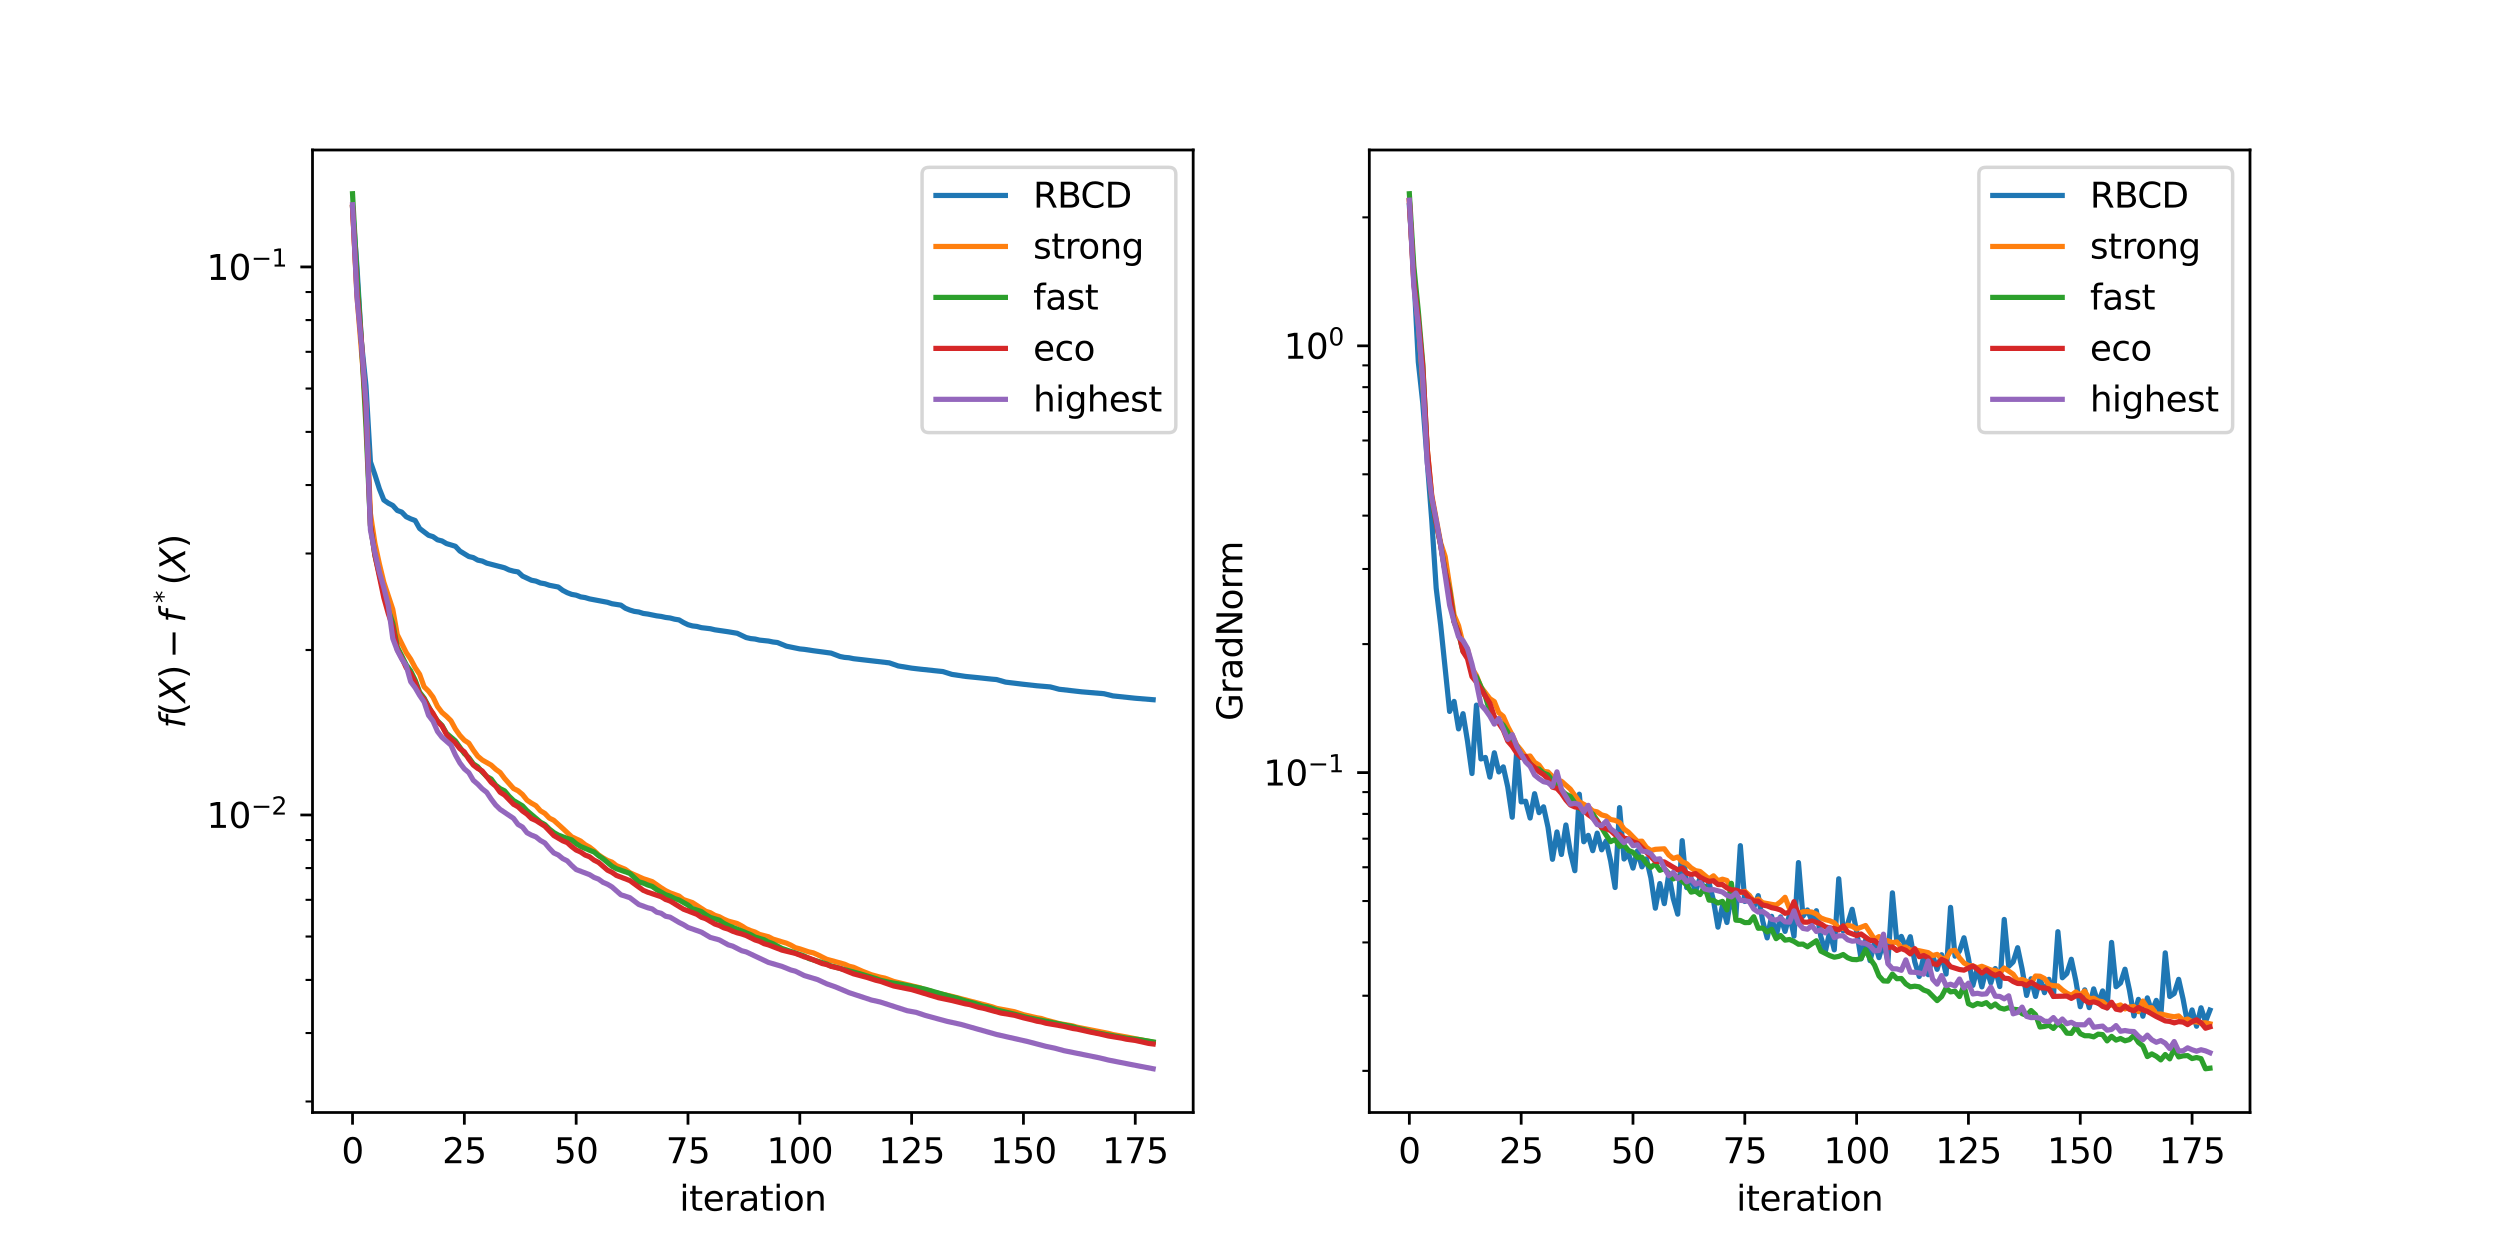 <?xml version="1.0" encoding="utf-8" standalone="no"?>
<!DOCTYPE svg PUBLIC "-//W3C//DTD SVG 1.1//EN"
  "http://www.w3.org/Graphics/SVG/1.1/DTD/svg11.dtd">
<svg xmlns:xlink="http://www.w3.org/1999/xlink" width="720pt" height="360pt" viewBox="0 0 720 360" xmlns="http://www.w3.org/2000/svg" version="1.1">
 <defs>
  <style type="text/css">*{stroke-linejoin: round; stroke-linecap: butt}</style>
 </defs>
 <g id="figure_1">
  <g id="patch_1">
   <path d="M 0 360 
L 720 360 
L 720 0 
L 0 0 
z
" style="fill: #ffffff"/>
  </g>
  <g id="axes_1">
   <g id="patch_2">
    <path d="M 90 320.4 
L 343.636 320.4 
L 343.636 43.2 
L 90 43.2 
z
" style="fill: #ffffff"/>
   </g>
   <g id="matplotlib.axis_1">
    <g id="xtick_1">
     <g id="line2d_1">
      <defs>
       <path id="m9e6c9aa885" d="M 0 0 
L 0 3.5 
" style="stroke: #000000; stroke-width: 0.8"/>
      </defs>
      <g>
       <use xlink:href="#m9e6c9aa885" x="101.529" y="320.4" style="stroke: #000000; stroke-width: 0.8"/>
      </g>
     </g>
     <g id="text_1">
      <!-- 0 -->
      <g transform="translate(98.348 334.998)scale(0.1 -0.1)">
       <defs>
        <path id="DejaVuSans-30" d="M 2034 4250 
Q 1547 4250 1301 3770 
Q 1056 3291 1056 2328 
Q 1056 1369 1301 889 
Q 1547 409 2034 409 
Q 2525 409 2770 889 
Q 3016 1369 3016 2328 
Q 3016 3291 2770 3770 
Q 2525 4250 2034 4250 
z
M 2034 4750 
Q 2819 4750 3233 4129 
Q 3647 3509 3647 2328 
Q 3647 1150 3233 529 
Q 2819 -91 2034 -91 
Q 1250 -91 836 529 
Q 422 1150 422 2328 
Q 422 3509 836 4129 
Q 1250 4750 2034 4750 
z
" transform="scale(0.016)"/>
       </defs>
       <use xlink:href="#DejaVuSans-30"/>
      </g>
     </g>
    </g>
    <g id="xtick_2">
     <g id="line2d_2">
      <g>
       <use xlink:href="#m9e6c9aa885" x="133.733" y="320.4" style="stroke: #000000; stroke-width: 0.8"/>
      </g>
     </g>
     <g id="text_2">
      <!-- 25 -->
      <g transform="translate(127.37 334.998)scale(0.1 -0.1)">
       <defs>
        <path id="DejaVuSans-32" d="M 1228 531 
L 3431 531 
L 3431 0 
L 469 0 
L 469 531 
Q 828 903 1448 1529 
Q 2069 2156 2228 2338 
Q 2531 2678 2651 2914 
Q 2772 3150 2772 3378 
Q 2772 3750 2511 3984 
Q 2250 4219 1831 4219 
Q 1534 4219 1204 4116 
Q 875 4013 500 3803 
L 500 4441 
Q 881 4594 1212 4672 
Q 1544 4750 1819 4750 
Q 2544 4750 2975 4387 
Q 3406 4025 3406 3419 
Q 3406 3131 3298 2873 
Q 3191 2616 2906 2266 
Q 2828 2175 2409 1742 
Q 1991 1309 1228 531 
z
" transform="scale(0.016)"/>
        <path id="DejaVuSans-35" d="M 691 4666 
L 3169 4666 
L 3169 4134 
L 1269 4134 
L 1269 2991 
Q 1406 3038 1543 3061 
Q 1681 3084 1819 3084 
Q 2600 3084 3056 2656 
Q 3513 2228 3513 1497 
Q 3513 744 3044 326 
Q 2575 -91 1722 -91 
Q 1428 -91 1123 -41 
Q 819 9 494 109 
L 494 744 
Q 775 591 1075 516 
Q 1375 441 1709 441 
Q 2250 441 2565 725 
Q 2881 1009 2881 1497 
Q 2881 1984 2565 2268 
Q 2250 2553 1709 2553 
Q 1456 2553 1204 2497 
Q 953 2441 691 2322 
L 691 4666 
z
" transform="scale(0.016)"/>
       </defs>
       <use xlink:href="#DejaVuSans-32"/>
       <use xlink:href="#DejaVuSans-35" x="63.623"/>
      </g>
     </g>
    </g>
    <g id="xtick_3">
     <g id="line2d_3">
      <g>
       <use xlink:href="#m9e6c9aa885" x="165.936" y="320.4" style="stroke: #000000; stroke-width: 0.8"/>
      </g>
     </g>
     <g id="text_3">
      <!-- 50 -->
      <g transform="translate(159.574 334.998)scale(0.1 -0.1)">
       <use xlink:href="#DejaVuSans-35"/>
       <use xlink:href="#DejaVuSans-30" x="63.623"/>
      </g>
     </g>
    </g>
    <g id="xtick_4">
     <g id="line2d_4">
      <g>
       <use xlink:href="#m9e6c9aa885" x="198.14" y="320.4" style="stroke: #000000; stroke-width: 0.8"/>
      </g>
     </g>
     <g id="text_4">
      <!-- 75 -->
      <g transform="translate(191.778 334.998)scale(0.1 -0.1)">
       <defs>
        <path id="DejaVuSans-37" d="M 525 4666 
L 3525 4666 
L 3525 4397 
L 1831 0 
L 1172 0 
L 2766 4134 
L 525 4134 
L 525 4666 
z
" transform="scale(0.016)"/>
       </defs>
       <use xlink:href="#DejaVuSans-37"/>
       <use xlink:href="#DejaVuSans-35" x="63.623"/>
      </g>
     </g>
    </g>
    <g id="xtick_5">
     <g id="line2d_5">
      <g>
       <use xlink:href="#m9e6c9aa885" x="230.344" y="320.4" style="stroke: #000000; stroke-width: 0.8"/>
      </g>
     </g>
     <g id="text_5">
      <!-- 100 -->
      <g transform="translate(220.8 334.998)scale(0.1 -0.1)">
       <defs>
        <path id="DejaVuSans-31" d="M 794 531 
L 1825 531 
L 1825 4091 
L 703 3866 
L 703 4441 
L 1819 4666 
L 2450 4666 
L 2450 531 
L 3481 531 
L 3481 0 
L 794 0 
L 794 531 
z
" transform="scale(0.016)"/>
       </defs>
       <use xlink:href="#DejaVuSans-31"/>
       <use xlink:href="#DejaVuSans-30" x="63.623"/>
       <use xlink:href="#DejaVuSans-30" x="127.246"/>
      </g>
     </g>
    </g>
    <g id="xtick_6">
     <g id="line2d_6">
      <g>
       <use xlink:href="#m9e6c9aa885" x="262.547" y="320.4" style="stroke: #000000; stroke-width: 0.8"/>
      </g>
     </g>
     <g id="text_6">
      <!-- 125 -->
      <g transform="translate(253.004 334.998)scale(0.1 -0.1)">
       <use xlink:href="#DejaVuSans-31"/>
       <use xlink:href="#DejaVuSans-32" x="63.623"/>
       <use xlink:href="#DejaVuSans-35" x="127.246"/>
      </g>
     </g>
    </g>
    <g id="xtick_7">
     <g id="line2d_7">
      <g>
       <use xlink:href="#m9e6c9aa885" x="294.751" y="320.4" style="stroke: #000000; stroke-width: 0.8"/>
      </g>
     </g>
     <g id="text_7">
      <!-- 150 -->
      <g transform="translate(285.207 334.998)scale(0.1 -0.1)">
       <use xlink:href="#DejaVuSans-31"/>
       <use xlink:href="#DejaVuSans-35" x="63.623"/>
       <use xlink:href="#DejaVuSans-30" x="127.246"/>
      </g>
     </g>
    </g>
    <g id="xtick_8">
     <g id="line2d_8">
      <g>
       <use xlink:href="#m9e6c9aa885" x="326.955" y="320.4" style="stroke: #000000; stroke-width: 0.8"/>
      </g>
     </g>
     <g id="text_8">
      <!-- 175 -->
      <g transform="translate(317.411 334.998)scale(0.1 -0.1)">
       <use xlink:href="#DejaVuSans-31"/>
       <use xlink:href="#DejaVuSans-37" x="63.623"/>
       <use xlink:href="#DejaVuSans-35" x="127.246"/>
      </g>
     </g>
    </g>
    <g id="text_9">
     <!-- iteration -->
     <g transform="translate(195.696 348.677)scale(0.1 -0.1)">
      <defs>
       <path id="DejaVuSans-69" d="M 603 3500 
L 1178 3500 
L 1178 0 
L 603 0 
L 603 3500 
z
M 603 4863 
L 1178 4863 
L 1178 4134 
L 603 4134 
L 603 4863 
z
" transform="scale(0.016)"/>
       <path id="DejaVuSans-74" d="M 1172 4494 
L 1172 3500 
L 2356 3500 
L 2356 3053 
L 1172 3053 
L 1172 1153 
Q 1172 725 1289 603 
Q 1406 481 1766 481 
L 2356 481 
L 2356 0 
L 1766 0 
Q 1100 0 847 248 
Q 594 497 594 1153 
L 594 3053 
L 172 3053 
L 172 3500 
L 594 3500 
L 594 4494 
L 1172 4494 
z
" transform="scale(0.016)"/>
       <path id="DejaVuSans-65" d="M 3597 1894 
L 3597 1613 
L 953 1613 
Q 991 1019 1311 708 
Q 1631 397 2203 397 
Q 2534 397 2845 478 
Q 3156 559 3463 722 
L 3463 178 
Q 3153 47 2828 -22 
Q 2503 -91 2169 -91 
Q 1331 -91 842 396 
Q 353 884 353 1716 
Q 353 2575 817 3079 
Q 1281 3584 2069 3584 
Q 2775 3584 3186 3129 
Q 3597 2675 3597 1894 
z
M 3022 2063 
Q 3016 2534 2758 2815 
Q 2500 3097 2075 3097 
Q 1594 3097 1305 2825 
Q 1016 2553 972 2059 
L 3022 2063 
z
" transform="scale(0.016)"/>
       <path id="DejaVuSans-72" d="M 2631 2963 
Q 2534 3019 2420 3045 
Q 2306 3072 2169 3072 
Q 1681 3072 1420 2755 
Q 1159 2438 1159 1844 
L 1159 0 
L 581 0 
L 581 3500 
L 1159 3500 
L 1159 2956 
Q 1341 3275 1631 3429 
Q 1922 3584 2338 3584 
Q 2397 3584 2469 3576 
Q 2541 3569 2628 3553 
L 2631 2963 
z
" transform="scale(0.016)"/>
       <path id="DejaVuSans-61" d="M 2194 1759 
Q 1497 1759 1228 1600 
Q 959 1441 959 1056 
Q 959 750 1161 570 
Q 1363 391 1709 391 
Q 2188 391 2477 730 
Q 2766 1069 2766 1631 
L 2766 1759 
L 2194 1759 
z
M 3341 1997 
L 3341 0 
L 2766 0 
L 2766 531 
Q 2569 213 2275 61 
Q 1981 -91 1556 -91 
Q 1019 -91 701 211 
Q 384 513 384 1019 
Q 384 1609 779 1909 
Q 1175 2209 1959 2209 
L 2766 2209 
L 2766 2266 
Q 2766 2663 2505 2880 
Q 2244 3097 1772 3097 
Q 1472 3097 1187 3025 
Q 903 2953 641 2809 
L 641 3341 
Q 956 3463 1253 3523 
Q 1550 3584 1831 3584 
Q 2591 3584 2966 3190 
Q 3341 2797 3341 1997 
z
" transform="scale(0.016)"/>
       <path id="DejaVuSans-6f" d="M 1959 3097 
Q 1497 3097 1228 2736 
Q 959 2375 959 1747 
Q 959 1119 1226 758 
Q 1494 397 1959 397 
Q 2419 397 2687 759 
Q 2956 1122 2956 1747 
Q 2956 2369 2687 2733 
Q 2419 3097 1959 3097 
z
M 1959 3584 
Q 2709 3584 3137 3096 
Q 3566 2609 3566 1747 
Q 3566 888 3137 398 
Q 2709 -91 1959 -91 
Q 1206 -91 779 398 
Q 353 888 353 1747 
Q 353 2609 779 3096 
Q 1206 3584 1959 3584 
z
" transform="scale(0.016)"/>
       <path id="DejaVuSans-6e" d="M 3513 2113 
L 3513 0 
L 2938 0 
L 2938 2094 
Q 2938 2591 2744 2837 
Q 2550 3084 2163 3084 
Q 1697 3084 1428 2787 
Q 1159 2491 1159 1978 
L 1159 0 
L 581 0 
L 581 3500 
L 1159 3500 
L 1159 2956 
Q 1366 3272 1645 3428 
Q 1925 3584 2291 3584 
Q 2894 3584 3203 3211 
Q 3513 2838 3513 2113 
z
" transform="scale(0.016)"/>
      </defs>
      <use xlink:href="#DejaVuSans-69"/>
      <use xlink:href="#DejaVuSans-74" x="27.783"/>
      <use xlink:href="#DejaVuSans-65" x="66.992"/>
      <use xlink:href="#DejaVuSans-72" x="128.516"/>
      <use xlink:href="#DejaVuSans-61" x="169.629"/>
      <use xlink:href="#DejaVuSans-74" x="230.908"/>
      <use xlink:href="#DejaVuSans-69" x="270.117"/>
      <use xlink:href="#DejaVuSans-6f" x="297.9"/>
      <use xlink:href="#DejaVuSans-6e" x="359.082"/>
     </g>
    </g>
   </g>
   <g id="matplotlib.axis_2">
    <g id="ytick_1">
     <g id="line2d_9">
      <defs>
       <path id="m9512e4ee36" d="M 0 0 
L -3.5 0 
" style="stroke: #000000; stroke-width: 0.8"/>
      </defs>
      <g>
       <use xlink:href="#m9512e4ee36" x="90" y="234.71" style="stroke: #000000; stroke-width: 0.8"/>
      </g>
     </g>
     <g id="text_10">
      <!-- $\mathdefault{10^{-2}}$ -->
      <g transform="translate(59.5 238.509)scale(0.1 -0.1)">
       <defs>
        <path id="DejaVuSans-2212" d="M 678 2272 
L 4684 2272 
L 4684 1741 
L 678 1741 
L 678 2272 
z
" transform="scale(0.016)"/>
       </defs>
       <use xlink:href="#DejaVuSans-31" transform="translate(0 0.766)"/>
       <use xlink:href="#DejaVuSans-30" transform="translate(63.623 0.766)"/>
       <use xlink:href="#DejaVuSans-2212" transform="translate(128.203 39.047)scale(0.7)"/>
       <use xlink:href="#DejaVuSans-32" transform="translate(186.855 39.047)scale(0.7)"/>
      </g>
     </g>
    </g>
    <g id="ytick_2">
     <g id="line2d_10">
      <g>
       <use xlink:href="#m9512e4ee36" x="90" y="76.883" style="stroke: #000000; stroke-width: 0.8"/>
      </g>
     </g>
     <g id="text_11">
      <!-- $\mathdefault{10^{-1}}$ -->
      <g transform="translate(59.5 80.682)scale(0.1 -0.1)">
       <use xlink:href="#DejaVuSans-31" transform="translate(0 0.684)"/>
       <use xlink:href="#DejaVuSans-30" transform="translate(63.623 0.684)"/>
       <use xlink:href="#DejaVuSans-2212" transform="translate(128.203 38.966)scale(0.7)"/>
       <use xlink:href="#DejaVuSans-31" transform="translate(186.855 38.966)scale(0.7)"/>
      </g>
     </g>
    </g>
    <g id="ytick_3">
     <g id="line2d_11">
      <defs>
       <path id="m2bd19d3e37" d="M 0 0 
L -2 0 
" style="stroke: #000000; stroke-width: 0.6"/>
      </defs>
      <g>
       <use xlink:href="#m2bd19d3e37" x="90" y="317.234" style="stroke: #000000; stroke-width: 0.6"/>
      </g>
     </g>
    </g>
    <g id="ytick_4">
     <g id="line2d_12">
      <g>
       <use xlink:href="#m2bd19d3e37" x="90" y="297.515" style="stroke: #000000; stroke-width: 0.6"/>
      </g>
     </g>
    </g>
    <g id="ytick_5">
     <g id="line2d_13">
      <g>
       <use xlink:href="#m2bd19d3e37" x="90" y="282.22" style="stroke: #000000; stroke-width: 0.6"/>
      </g>
     </g>
    </g>
    <g id="ytick_6">
     <g id="line2d_14">
      <g>
       <use xlink:href="#m2bd19d3e37" x="90" y="269.723" style="stroke: #000000; stroke-width: 0.6"/>
      </g>
     </g>
    </g>
    <g id="ytick_7">
     <g id="line2d_15">
      <g>
       <use xlink:href="#m2bd19d3e37" x="90" y="259.157" style="stroke: #000000; stroke-width: 0.6"/>
      </g>
     </g>
    </g>
    <g id="ytick_8">
     <g id="line2d_16">
      <g>
       <use xlink:href="#m2bd19d3e37" x="90" y="250.005" style="stroke: #000000; stroke-width: 0.6"/>
      </g>
     </g>
    </g>
    <g id="ytick_9">
     <g id="line2d_17">
      <g>
       <use xlink:href="#m2bd19d3e37" x="90" y="241.931" style="stroke: #000000; stroke-width: 0.6"/>
      </g>
     </g>
    </g>
    <g id="ytick_10">
     <g id="line2d_18">
      <g>
       <use xlink:href="#m2bd19d3e37" x="90" y="187.199" style="stroke: #000000; stroke-width: 0.6"/>
      </g>
     </g>
    </g>
    <g id="ytick_11">
     <g id="line2d_19">
      <g>
       <use xlink:href="#m2bd19d3e37" x="90" y="159.407" style="stroke: #000000; stroke-width: 0.6"/>
      </g>
     </g>
    </g>
    <g id="ytick_12">
     <g id="line2d_20">
      <g>
       <use xlink:href="#m2bd19d3e37" x="90" y="139.688" style="stroke: #000000; stroke-width: 0.6"/>
      </g>
     </g>
    </g>
    <g id="ytick_13">
     <g id="line2d_21">
      <g>
       <use xlink:href="#m2bd19d3e37" x="90" y="124.393" style="stroke: #000000; stroke-width: 0.6"/>
      </g>
     </g>
    </g>
    <g id="ytick_14">
     <g id="line2d_22">
      <g>
       <use xlink:href="#m2bd19d3e37" x="90" y="111.896" style="stroke: #000000; stroke-width: 0.6"/>
      </g>
     </g>
    </g>
    <g id="ytick_15">
     <g id="line2d_23">
      <g>
       <use xlink:href="#m2bd19d3e37" x="90" y="101.33" style="stroke: #000000; stroke-width: 0.6"/>
      </g>
     </g>
    </g>
    <g id="ytick_16">
     <g id="line2d_24">
      <g>
       <use xlink:href="#m2bd19d3e37" x="90" y="92.178" style="stroke: #000000; stroke-width: 0.6"/>
      </g>
     </g>
    </g>
    <g id="ytick_17">
     <g id="line2d_25">
      <g>
       <use xlink:href="#m2bd19d3e37" x="90" y="84.104" style="stroke: #000000; stroke-width: 0.6"/>
      </g>
     </g>
    </g>
    <g id="text_12">
     <!-- $f(X)-f^*(X)$ -->
     <g transform="translate(53.42 209.75)rotate(-90)scale(0.1 -0.1)">
      <defs>
       <path id="DejaVuSans-Oblique-66" d="M 3059 4863 
L 2969 4384 
L 2419 4384 
Q 2106 4384 1964 4261 
Q 1822 4138 1753 3809 
L 1691 3500 
L 2638 3500 
L 2553 3053 
L 1606 3053 
L 1013 0 
L 434 0 
L 1031 3053 
L 481 3053 
L 563 3500 
L 1113 3500 
L 1159 3744 
Q 1278 4363 1576 4613 
Q 1875 4863 2516 4863 
L 3059 4863 
z
" transform="scale(0.016)"/>
       <path id="DejaVuSans-28" d="M 1984 4856 
Q 1566 4138 1362 3434 
Q 1159 2731 1159 2009 
Q 1159 1288 1364 580 
Q 1569 -128 1984 -844 
L 1484 -844 
Q 1016 -109 783 600 
Q 550 1309 550 2009 
Q 550 2706 781 3412 
Q 1013 4119 1484 4856 
L 1984 4856 
z
" transform="scale(0.016)"/>
       <path id="DejaVuSans-Oblique-58" d="M 878 4666 
L 1516 4666 
L 2316 2981 
L 3763 4666 
L 4500 4666 
L 2578 2438 
L 3738 0 
L 3103 0 
L 2163 1966 
L 459 0 
L -275 0 
L 1906 2509 
L 878 4666 
z
" transform="scale(0.016)"/>
       <path id="DejaVuSans-29" d="M 513 4856 
L 1013 4856 
Q 1481 4119 1714 3412 
Q 1947 2706 1947 2009 
Q 1947 1309 1714 600 
Q 1481 -109 1013 -844 
L 513 -844 
Q 928 -128 1133 580 
Q 1338 1288 1338 2009 
Q 1338 2731 1133 3434 
Q 928 4138 513 4856 
z
" transform="scale(0.016)"/>
       <path id="DejaVuSans-2a" d="M 3009 3897 
L 1888 3291 
L 3009 2681 
L 2828 2375 
L 1778 3009 
L 1778 1831 
L 1422 1831 
L 1422 3009 
L 372 2375 
L 191 2681 
L 1313 3291 
L 191 3897 
L 372 4206 
L 1422 3572 
L 1422 4750 
L 1778 4750 
L 1778 3572 
L 2828 4206 
L 3009 3897 
z
" transform="scale(0.016)"/>
      </defs>
      <use xlink:href="#DejaVuSans-Oblique-66" transform="translate(0 0.766)"/>
      <use xlink:href="#DejaVuSans-28" transform="translate(35.205 0.766)"/>
      <use xlink:href="#DejaVuSans-Oblique-58" transform="translate(74.219 0.766)"/>
      <use xlink:href="#DejaVuSans-29" transform="translate(142.725 0.766)"/>
      <use xlink:href="#DejaVuSans-2212" transform="translate(201.221 0.766)"/>
      <use xlink:href="#DejaVuSans-Oblique-66" transform="translate(304.492 0.766)"/>
      <use xlink:href="#DejaVuSans-2a" transform="translate(360.783 39.047)scale(0.7)"/>
      <use xlink:href="#DejaVuSans-28" transform="translate(412.155 0.766)"/>
      <use xlink:href="#DejaVuSans-Oblique-58" transform="translate(451.168 0.766)"/>
      <use xlink:href="#DejaVuSans-29" transform="translate(519.674 0.766)"/>
     </g>
    </g>
   </g>
   <g id="line2d_26">
    <path d="M 101.529 59.821 
L 102.817 77.051 
L 104.105 98.66 
L 105.393 111.059 
L 106.682 133.013 
L 107.97 136.711 
L 109.258 140.773 
L 110.546 144.006 
L 111.834 144.902 
L 113.122 145.582 
L 114.41 147.008 
L 115.699 147.483 
L 116.987 148.823 
L 118.275 149.427 
L 119.563 149.908 
L 120.851 152.201 
L 123.427 154.161 
L 124.716 154.567 
L 126.004 155.469 
L 127.292 155.794 
L 128.58 156.547 
L 131.156 157.331 
L 132.444 158.701 
L 135.021 160.274 
L 136.309 160.59 
L 137.597 161.318 
L 138.885 161.588 
L 140.173 162.185 
L 145.326 163.532 
L 146.614 164.141 
L 147.902 164.491 
L 149.19 164.71 
L 150.479 165.906 
L 153.055 167.106 
L 154.343 167.36 
L 155.631 167.9 
L 156.919 168.118 
L 158.207 168.558 
L 160.784 169.06 
L 162.072 170.027 
L 163.36 170.694 
L 164.648 171.183 
L 165.936 171.41 
L 167.224 171.901 
L 168.513 172.102 
L 169.801 172.485 
L 174.953 173.461 
L 176.242 173.874 
L 178.818 174.279 
L 180.106 175.17 
L 181.394 175.697 
L 182.682 176.078 
L 183.97 176.258 
L 185.259 176.669 
L 186.547 176.842 
L 189.123 177.365 
L 190.411 177.532 
L 191.699 177.823 
L 192.987 177.979 
L 194.276 178.323 
L 195.564 178.53 
L 196.852 179.29 
L 198.14 179.912 
L 199.428 180.263 
L 200.716 180.416 
L 202.004 180.765 
L 204.581 181.071 
L 205.869 181.381 
L 209.733 181.951 
L 212.31 182.384 
L 214.886 183.611 
L 216.174 183.911 
L 217.462 184.045 
L 218.75 184.352 
L 221.327 184.626 
L 222.615 184.894 
L 223.903 185.048 
L 226.479 186.096 
L 230.344 186.885 
L 231.632 187.012 
L 234.208 187.405 
L 236.784 187.749 
L 239.361 188.1 
L 241.937 189.078 
L 243.225 189.324 
L 244.513 189.437 
L 245.802 189.701 
L 249.666 190.152 
L 256.107 190.904 
L 258.683 191.791 
L 262.547 192.425 
L 265.124 192.728 
L 271.564 193.415 
L 274.141 194.223 
L 278.005 194.803 
L 281.87 195.187 
L 285.734 195.602 
L 287.022 195.711 
L 289.599 196.45 
L 294.751 197.075 
L 298.616 197.503 
L 302.48 197.829 
L 305.056 198.509 
L 311.497 199.243 
L 317.938 199.785 
L 320.514 200.414 
L 326.955 201.093 
L 332.107 201.514 
L 332.107 201.514 
" clip-path="url(#pd18b66220b)" style="fill: none; stroke: #1f77b4; stroke-width: 1.5; stroke-linecap: square"/>
   </g>
   <g id="line2d_27">
    <path d="M 101.529 59.671 
L 102.817 85.41 
L 105.393 117.154 
L 106.682 147.877 
L 107.97 156.448 
L 109.258 162.412 
L 110.546 167.717 
L 113.122 175.491 
L 114.41 182.754 
L 116.987 187.931 
L 118.275 189.841 
L 119.563 192.268 
L 120.851 194.198 
L 122.139 197.78 
L 123.427 199.061 
L 124.716 200.79 
L 126.004 203.475 
L 127.292 205.19 
L 128.58 206.287 
L 129.868 207.567 
L 131.156 209.958 
L 132.444 211.791 
L 133.733 213.181 
L 135.021 214.021 
L 136.309 216.039 
L 137.597 217.797 
L 138.885 218.876 
L 141.462 220.353 
L 142.75 221.54 
L 144.038 222.475 
L 145.326 224.2 
L 147.902 227.098 
L 149.19 227.741 
L 150.479 228.822 
L 151.767 230.436 
L 153.055 231.306 
L 154.343 232.034 
L 155.631 233.499 
L 156.919 234.273 
L 158.207 235.608 
L 159.496 236.258 
L 162.072 238.593 
L 164.648 240.998 
L 167.224 242.219 
L 168.513 243.258 
L 169.801 243.976 
L 171.089 244.989 
L 172.377 246.201 
L 173.665 247.074 
L 174.953 247.811 
L 176.242 248.289 
L 177.53 249.299 
L 180.106 250.381 
L 181.394 251.34 
L 185.259 253.059 
L 187.835 253.903 
L 190.411 255.688 
L 191.699 256.502 
L 192.987 257.137 
L 195.564 258.072 
L 196.852 259.077 
L 199.428 259.95 
L 203.293 262.459 
L 204.581 262.858 
L 205.869 263.606 
L 207.157 264.017 
L 208.445 264.712 
L 209.733 265.271 
L 212.31 265.975 
L 213.598 266.648 
L 214.886 267.465 
L 216.174 268.013 
L 217.462 268.435 
L 218.75 269.117 
L 221.327 269.788 
L 222.615 270.459 
L 225.191 271.249 
L 226.479 271.621 
L 227.767 272.194 
L 229.056 272.925 
L 230.344 273.272 
L 232.92 274.139 
L 234.208 274.411 
L 235.496 274.979 
L 238.073 276.263 
L 243.225 277.688 
L 244.513 278.262 
L 245.802 278.574 
L 248.378 279.715 
L 250.954 280.725 
L 253.53 281.43 
L 254.819 281.693 
L 257.395 282.653 
L 265.124 284.534 
L 266.412 285.063 
L 267.7 285.334 
L 268.988 285.813 
L 274.141 286.947 
L 285.734 289.959 
L 287.022 290.41 
L 292.175 291.376 
L 294.751 292.226 
L 298.616 293.117 
L 299.904 293.33 
L 301.192 293.758 
L 303.768 294.441 
L 305.056 294.798 
L 308.921 295.46 
L 310.209 295.832 
L 319.226 297.61 
L 320.514 297.953 
L 324.379 298.638 
L 332.107 300.176 
L 332.107 300.176 
" clip-path="url(#pd18b66220b)" style="fill: none; stroke: #ff7f0e; stroke-width: 1.5; stroke-linecap: square"/>
   </g>
   <g id="line2d_28">
    <path d="M 101.529 55.8 
L 102.817 79.492 
L 104.105 98.631 
L 105.393 122.82 
L 106.682 151.384 
L 107.97 159.909 
L 110.546 170.903 
L 111.834 175.698 
L 113.122 179.52 
L 114.41 186.313 
L 116.987 191.44 
L 118.275 193.239 
L 119.563 195.867 
L 120.851 199.35 
L 122.139 201.047 
L 124.716 205.856 
L 126.004 207.615 
L 127.292 208.919 
L 128.58 211.178 
L 131.156 213.396 
L 133.733 217.031 
L 135.021 218.2 
L 136.309 219.996 
L 137.597 220.836 
L 138.885 222.325 
L 140.173 223.633 
L 141.462 224.353 
L 142.75 226.108 
L 144.038 227.124 
L 145.326 227.765 
L 146.614 229.306 
L 147.902 230.56 
L 150.479 232.084 
L 151.767 233.474 
L 155.631 236.771 
L 156.919 237.489 
L 158.207 238.758 
L 159.496 239.777 
L 160.784 240.505 
L 163.36 241.485 
L 164.648 241.891 
L 165.936 242.977 
L 167.224 243.783 
L 169.801 244.876 
L 171.089 245.372 
L 172.377 246.422 
L 173.665 247.305 
L 176.242 249.476 
L 177.53 250.186 
L 181.394 251.531 
L 183.97 253.971 
L 185.259 254.319 
L 186.547 254.873 
L 187.835 255.285 
L 189.123 256.208 
L 191.699 257.677 
L 192.987 258.106 
L 194.276 258.77 
L 195.564 259.201 
L 198.14 260.65 
L 199.428 261.681 
L 202.004 262.543 
L 203.293 263.462 
L 204.581 264.227 
L 207.157 265.004 
L 208.445 265.903 
L 209.733 266.554 
L 216.174 269.168 
L 217.462 269.876 
L 220.039 270.639 
L 221.327 271.325 
L 222.615 271.79 
L 225.191 273.147 
L 231.632 275.336 
L 232.92 276.053 
L 238.073 277.63 
L 239.361 278.201 
L 247.09 280.293 
L 252.242 281.832 
L 253.53 282.314 
L 256.107 282.915 
L 259.971 283.57 
L 266.412 284.875 
L 274.141 287.114 
L 275.429 287.401 
L 278.005 288.249 
L 280.582 288.932 
L 283.158 289.779 
L 284.446 289.967 
L 287.022 290.856 
L 292.175 292.091 
L 296.039 293.075 
L 308.921 295.684 
L 310.209 296.071 
L 312.785 296.677 
L 314.073 297.062 
L 316.65 297.592 
L 324.379 298.977 
L 328.243 299.43 
L 330.819 299.856 
L 332.107 300.067 
L 332.107 300.067 
" clip-path="url(#pd18b66220b)" style="fill: none; stroke: #2ca02c; stroke-width: 1.5; stroke-linecap: square"/>
   </g>
   <g id="line2d_29">
    <path d="M 101.529 59.67 
L 102.817 84.088 
L 104.105 98.552 
L 105.393 118.521 
L 106.682 151.179 
L 107.97 159.869 
L 110.546 172.145 
L 111.834 176.733 
L 113.122 180.564 
L 114.41 187.078 
L 115.699 189.486 
L 116.987 192.284 
L 118.275 194.008 
L 119.563 196.55 
L 120.851 199.903 
L 122.139 201.352 
L 123.427 203.741 
L 124.716 205.459 
L 126.004 207.791 
L 127.292 209.098 
L 128.58 211.488 
L 129.868 212.981 
L 131.156 213.979 
L 132.444 215.624 
L 133.733 216.531 
L 135.021 218.637 
L 136.309 220.327 
L 137.597 221.331 
L 138.885 222.036 
L 141.462 225.304 
L 142.75 226.413 
L 144.038 228.163 
L 145.326 228.985 
L 147.902 231.637 
L 149.19 232.354 
L 150.479 233.568 
L 151.767 234.471 
L 153.055 235.744 
L 154.343 236.304 
L 156.919 237.951 
L 159.496 240.636 
L 162.072 242.154 
L 163.36 242.669 
L 164.648 243.834 
L 165.936 244.814 
L 167.224 245.388 
L 168.513 246.252 
L 169.801 246.748 
L 171.089 247.727 
L 172.377 248.369 
L 174.953 250.604 
L 176.242 251.233 
L 177.53 252.122 
L 181.394 253.609 
L 185.259 256.413 
L 186.547 256.958 
L 190.411 258.253 
L 191.699 259.048 
L 192.987 259.502 
L 196.852 261.848 
L 200.716 263.329 
L 202.004 264.181 
L 203.293 264.614 
L 205.869 266.116 
L 207.157 266.549 
L 208.445 267.202 
L 209.733 267.589 
L 211.022 268.201 
L 212.31 268.652 
L 213.598 268.984 
L 214.886 269.432 
L 217.462 270.711 
L 218.75 271.114 
L 220.039 271.773 
L 221.327 272.135 
L 225.191 273.635 
L 227.767 274.263 
L 229.056 274.566 
L 231.632 275.577 
L 232.92 275.906 
L 236.784 277.499 
L 238.073 277.797 
L 239.361 278.315 
L 241.937 278.911 
L 245.802 280.462 
L 249.666 281.49 
L 252.242 282.32 
L 253.53 282.624 
L 257.395 283.971 
L 261.259 284.751 
L 262.547 285.002 
L 270.276 287.343 
L 274.141 288.147 
L 278.005 289.106 
L 279.293 289.323 
L 281.87 290.12 
L 283.158 290.36 
L 288.31 291.767 
L 292.175 292.405 
L 294.751 293.14 
L 297.327 293.745 
L 298.616 294.103 
L 299.904 294.313 
L 301.192 294.683 
L 306.344 295.58 
L 308.921 296.198 
L 310.209 296.382 
L 314.073 297.251 
L 316.65 297.753 
L 319.226 298.362 
L 323.09 298.995 
L 324.379 299.29 
L 326.955 299.645 
L 330.819 300.506 
L 332.107 300.667 
L 332.107 300.667 
" clip-path="url(#pd18b66220b)" style="fill: none; stroke: #d62728; stroke-width: 1.5; stroke-linecap: square"/>
   </g>
   <g id="line2d_30">
    <path d="M 101.529 58.965 
L 102.817 85.625 
L 104.105 99.23 
L 105.393 115.834 
L 106.682 152.638 
L 107.97 159.138 
L 109.258 164.775 
L 110.546 169.219 
L 111.834 174.446 
L 113.122 183.891 
L 114.41 187.323 
L 115.699 189.782 
L 116.987 191.7 
L 118.275 196.325 
L 119.563 198.062 
L 120.851 200.26 
L 122.139 202.174 
L 123.427 206.027 
L 124.716 207.721 
L 126.004 210.662 
L 127.292 212.343 
L 129.868 214.598 
L 131.156 217.436 
L 132.444 219.739 
L 133.733 221.432 
L 135.021 222.532 
L 136.309 224.728 
L 137.597 225.839 
L 138.885 227.186 
L 140.173 228.195 
L 141.462 230.141 
L 142.75 231.847 
L 144.038 233.103 
L 147.902 235.704 
L 149.19 237.445 
L 150.479 238.188 
L 151.767 239.826 
L 153.055 240.51 
L 154.343 241.026 
L 155.631 242.049 
L 156.919 242.772 
L 158.207 244.304 
L 159.496 245.641 
L 160.784 246.236 
L 162.072 247.281 
L 163.36 247.924 
L 164.648 249.259 
L 165.936 250.429 
L 169.801 251.898 
L 171.089 252.691 
L 172.377 253.188 
L 173.665 254.112 
L 174.953 254.664 
L 176.242 255.429 
L 178.818 257.696 
L 181.394 258.533 
L 183.97 260.495 
L 186.547 261.437 
L 187.835 261.772 
L 189.123 262.704 
L 190.411 263.025 
L 191.699 263.88 
L 192.987 264.144 
L 195.564 265.663 
L 196.852 266.305 
L 198.14 267.098 
L 202.004 268.458 
L 204.581 269.982 
L 207.157 270.694 
L 209.733 272.111 
L 211.022 272.491 
L 213.598 273.805 
L 214.886 274.145 
L 221.327 277.181 
L 225.191 278.315 
L 227.767 279.356 
L 229.056 279.698 
L 231.632 280.96 
L 235.496 282.134 
L 238.073 283.333 
L 240.649 284.242 
L 244.513 285.878 
L 250.954 288.008 
L 253.53 288.583 
L 261.259 291.086 
L 263.836 291.556 
L 266.412 292.419 
L 270.276 293.48 
L 272.853 294.174 
L 276.717 295.018 
L 287.022 297.936 
L 296.039 299.982 
L 301.192 301.337 
L 303.768 301.873 
L 306.344 302.578 
L 316.65 304.662 
L 319.226 305.296 
L 321.802 305.805 
L 325.667 306.564 
L 328.243 307.06 
L 332.107 307.8 
L 332.107 307.8 
" clip-path="url(#pd18b66220b)" style="fill: none; stroke: #9467bd; stroke-width: 1.5; stroke-linecap: square"/>
   </g>
   <g id="patch_3">
    <path d="M 90 320.4 
L 90 43.2 
" style="fill: none; stroke: #000000; stroke-width: 0.8; stroke-linejoin: miter; stroke-linecap: square"/>
   </g>
   <g id="patch_4">
    <path d="M 343.636 320.4 
L 343.636 43.2 
" style="fill: none; stroke: #000000; stroke-width: 0.8; stroke-linejoin: miter; stroke-linecap: square"/>
   </g>
   <g id="patch_5">
    <path d="M 90 320.4 
L 343.636 320.4 
" style="fill: none; stroke: #000000; stroke-width: 0.8; stroke-linejoin: miter; stroke-linecap: square"/>
   </g>
   <g id="patch_6">
    <path d="M 90 43.2 
L 343.636 43.2 
" style="fill: none; stroke: #000000; stroke-width: 0.8; stroke-linejoin: miter; stroke-linecap: square"/>
   </g>
   <g id="legend_1">
    <g id="patch_7">
     <path d="M 267.552 124.591 
L 336.636 124.591 
Q 338.636 124.591 338.636 122.591 
L 338.636 50.2 
Q 338.636 48.2 336.636 48.2 
L 267.552 48.2 
Q 265.552 48.2 265.552 50.2 
L 265.552 122.591 
Q 265.552 124.591 267.552 124.591 
z
" style="fill: #ffffff; opacity: 0.8; stroke: #cccccc; stroke-linejoin: miter"/>
    </g>
    <g id="line2d_31">
     <path d="M 269.552 56.298 
L 279.552 56.298 
L 289.552 56.298 
" style="fill: none; stroke: #1f77b4; stroke-width: 1.5; stroke-linecap: square"/>
    </g>
    <g id="text_13">
     <!-- RBCD -->
     <g transform="translate(297.552 59.798)scale(0.1 -0.1)">
      <defs>
       <path id="DejaVuSans-52" d="M 2841 2188 
Q 3044 2119 3236 1894 
Q 3428 1669 3622 1275 
L 4263 0 
L 3584 0 
L 2988 1197 
Q 2756 1666 2539 1819 
Q 2322 1972 1947 1972 
L 1259 1972 
L 1259 0 
L 628 0 
L 628 4666 
L 2053 4666 
Q 2853 4666 3247 4331 
Q 3641 3997 3641 3322 
Q 3641 2881 3436 2590 
Q 3231 2300 2841 2188 
z
M 1259 4147 
L 1259 2491 
L 2053 2491 
Q 2509 2491 2742 2702 
Q 2975 2913 2975 3322 
Q 2975 3731 2742 3939 
Q 2509 4147 2053 4147 
L 1259 4147 
z
" transform="scale(0.016)"/>
       <path id="DejaVuSans-42" d="M 1259 2228 
L 1259 519 
L 2272 519 
Q 2781 519 3026 730 
Q 3272 941 3272 1375 
Q 3272 1813 3026 2020 
Q 2781 2228 2272 2228 
L 1259 2228 
z
M 1259 4147 
L 1259 2741 
L 2194 2741 
Q 2656 2741 2882 2914 
Q 3109 3088 3109 3444 
Q 3109 3797 2882 3972 
Q 2656 4147 2194 4147 
L 1259 4147 
z
M 628 4666 
L 2241 4666 
Q 2963 4666 3353 4366 
Q 3744 4066 3744 3513 
Q 3744 3084 3544 2831 
Q 3344 2578 2956 2516 
Q 3422 2416 3680 2098 
Q 3938 1781 3938 1306 
Q 3938 681 3513 340 
Q 3088 0 2303 0 
L 628 0 
L 628 4666 
z
" transform="scale(0.016)"/>
       <path id="DejaVuSans-43" d="M 4122 4306 
L 4122 3641 
Q 3803 3938 3442 4084 
Q 3081 4231 2675 4231 
Q 1875 4231 1450 3742 
Q 1025 3253 1025 2328 
Q 1025 1406 1450 917 
Q 1875 428 2675 428 
Q 3081 428 3442 575 
Q 3803 722 4122 1019 
L 4122 359 
Q 3791 134 3420 21 
Q 3050 -91 2638 -91 
Q 1578 -91 968 557 
Q 359 1206 359 2328 
Q 359 3453 968 4101 
Q 1578 4750 2638 4750 
Q 3056 4750 3426 4639 
Q 3797 4528 4122 4306 
z
" transform="scale(0.016)"/>
       <path id="DejaVuSans-44" d="M 1259 4147 
L 1259 519 
L 2022 519 
Q 2988 519 3436 956 
Q 3884 1394 3884 2338 
Q 3884 3275 3436 3711 
Q 2988 4147 2022 4147 
L 1259 4147 
z
M 628 4666 
L 1925 4666 
Q 3281 4666 3915 4102 
Q 4550 3538 4550 2338 
Q 4550 1131 3912 565 
Q 3275 0 1925 0 
L 628 0 
L 628 4666 
z
" transform="scale(0.016)"/>
      </defs>
      <use xlink:href="#DejaVuSans-52"/>
      <use xlink:href="#DejaVuSans-42" x="69.482"/>
      <use xlink:href="#DejaVuSans-43" x="136.336"/>
      <use xlink:href="#DejaVuSans-44" x="206.16"/>
     </g>
    </g>
    <g id="line2d_32">
     <path d="M 269.552 70.977 
L 279.552 70.977 
L 289.552 70.977 
" style="fill: none; stroke: #ff7f0e; stroke-width: 1.5; stroke-linecap: square"/>
    </g>
    <g id="text_14">
     <!-- strong -->
     <g transform="translate(297.552 74.477)scale(0.1 -0.1)">
      <defs>
       <path id="DejaVuSans-73" d="M 2834 3397 
L 2834 2853 
Q 2591 2978 2328 3040 
Q 2066 3103 1784 3103 
Q 1356 3103 1142 2972 
Q 928 2841 928 2578 
Q 928 2378 1081 2264 
Q 1234 2150 1697 2047 
L 1894 2003 
Q 2506 1872 2764 1633 
Q 3022 1394 3022 966 
Q 3022 478 2636 193 
Q 2250 -91 1575 -91 
Q 1294 -91 989 -36 
Q 684 19 347 128 
L 347 722 
Q 666 556 975 473 
Q 1284 391 1588 391 
Q 1994 391 2212 530 
Q 2431 669 2431 922 
Q 2431 1156 2273 1281 
Q 2116 1406 1581 1522 
L 1381 1569 
Q 847 1681 609 1914 
Q 372 2147 372 2553 
Q 372 3047 722 3315 
Q 1072 3584 1716 3584 
Q 2034 3584 2315 3537 
Q 2597 3491 2834 3397 
z
" transform="scale(0.016)"/>
       <path id="DejaVuSans-67" d="M 2906 1791 
Q 2906 2416 2648 2759 
Q 2391 3103 1925 3103 
Q 1463 3103 1205 2759 
Q 947 2416 947 1791 
Q 947 1169 1205 825 
Q 1463 481 1925 481 
Q 2391 481 2648 825 
Q 2906 1169 2906 1791 
z
M 3481 434 
Q 3481 -459 3084 -895 
Q 2688 -1331 1869 -1331 
Q 1566 -1331 1297 -1286 
Q 1028 -1241 775 -1147 
L 775 -588 
Q 1028 -725 1275 -790 
Q 1522 -856 1778 -856 
Q 2344 -856 2625 -561 
Q 2906 -266 2906 331 
L 2906 616 
Q 2728 306 2450 153 
Q 2172 0 1784 0 
Q 1141 0 747 490 
Q 353 981 353 1791 
Q 353 2603 747 3093 
Q 1141 3584 1784 3584 
Q 2172 3584 2450 3431 
Q 2728 3278 2906 2969 
L 2906 3500 
L 3481 3500 
L 3481 434 
z
" transform="scale(0.016)"/>
      </defs>
      <use xlink:href="#DejaVuSans-73"/>
      <use xlink:href="#DejaVuSans-74" x="52.1"/>
      <use xlink:href="#DejaVuSans-72" x="91.309"/>
      <use xlink:href="#DejaVuSans-6f" x="130.172"/>
      <use xlink:href="#DejaVuSans-6e" x="191.354"/>
      <use xlink:href="#DejaVuSans-67" x="254.732"/>
     </g>
    </g>
    <g id="line2d_33">
     <path d="M 269.552 85.655 
L 279.552 85.655 
L 289.552 85.655 
" style="fill: none; stroke: #2ca02c; stroke-width: 1.5; stroke-linecap: square"/>
    </g>
    <g id="text_15">
     <!-- fast -->
     <g transform="translate(297.552 89.155)scale(0.1 -0.1)">
      <defs>
       <path id="DejaVuSans-66" d="M 2375 4863 
L 2375 4384 
L 1825 4384 
Q 1516 4384 1395 4259 
Q 1275 4134 1275 3809 
L 1275 3500 
L 2222 3500 
L 2222 3053 
L 1275 3053 
L 1275 0 
L 697 0 
L 697 3053 
L 147 3053 
L 147 3500 
L 697 3500 
L 697 3744 
Q 697 4328 969 4595 
Q 1241 4863 1831 4863 
L 2375 4863 
z
" transform="scale(0.016)"/>
      </defs>
      <use xlink:href="#DejaVuSans-66"/>
      <use xlink:href="#DejaVuSans-61" x="35.205"/>
      <use xlink:href="#DejaVuSans-73" x="96.484"/>
      <use xlink:href="#DejaVuSans-74" x="148.584"/>
     </g>
    </g>
    <g id="line2d_34">
     <path d="M 269.552 100.333 
L 279.552 100.333 
L 289.552 100.333 
" style="fill: none; stroke: #d62728; stroke-width: 1.5; stroke-linecap: square"/>
    </g>
    <g id="text_16">
     <!-- eco -->
     <g transform="translate(297.552 103.833)scale(0.1 -0.1)">
      <defs>
       <path id="DejaVuSans-63" d="M 3122 3366 
L 3122 2828 
Q 2878 2963 2633 3030 
Q 2388 3097 2138 3097 
Q 1578 3097 1268 2742 
Q 959 2388 959 1747 
Q 959 1106 1268 751 
Q 1578 397 2138 397 
Q 2388 397 2633 464 
Q 2878 531 3122 666 
L 3122 134 
Q 2881 22 2623 -34 
Q 2366 -91 2075 -91 
Q 1284 -91 818 406 
Q 353 903 353 1747 
Q 353 2603 823 3093 
Q 1294 3584 2113 3584 
Q 2378 3584 2631 3529 
Q 2884 3475 3122 3366 
z
" transform="scale(0.016)"/>
      </defs>
      <use xlink:href="#DejaVuSans-65"/>
      <use xlink:href="#DejaVuSans-63" x="61.523"/>
      <use xlink:href="#DejaVuSans-6f" x="116.504"/>
     </g>
    </g>
    <g id="line2d_35">
     <path d="M 269.552 115.011 
L 279.552 115.011 
L 289.552 115.011 
" style="fill: none; stroke: #9467bd; stroke-width: 1.5; stroke-linecap: square"/>
    </g>
    <g id="text_17">
     <!-- highest -->
     <g transform="translate(297.552 118.511)scale(0.1 -0.1)">
      <defs>
       <path id="DejaVuSans-68" d="M 3513 2113 
L 3513 0 
L 2938 0 
L 2938 2094 
Q 2938 2591 2744 2837 
Q 2550 3084 2163 3084 
Q 1697 3084 1428 2787 
Q 1159 2491 1159 1978 
L 1159 0 
L 581 0 
L 581 4863 
L 1159 4863 
L 1159 2956 
Q 1366 3272 1645 3428 
Q 1925 3584 2291 3584 
Q 2894 3584 3203 3211 
Q 3513 2838 3513 2113 
z
" transform="scale(0.016)"/>
      </defs>
      <use xlink:href="#DejaVuSans-68"/>
      <use xlink:href="#DejaVuSans-69" x="63.379"/>
      <use xlink:href="#DejaVuSans-67" x="91.162"/>
      <use xlink:href="#DejaVuSans-68" x="154.639"/>
      <use xlink:href="#DejaVuSans-65" x="218.018"/>
      <use xlink:href="#DejaVuSans-73" x="279.541"/>
      <use xlink:href="#DejaVuSans-74" x="331.641"/>
     </g>
    </g>
   </g>
  </g>
  <g id="axes_2">
   <g id="patch_8">
    <path d="M 394.364 320.4 
L 648 320.4 
L 648 43.2 
L 394.364 43.2 
z
" style="fill: #ffffff"/>
   </g>
   <g id="matplotlib.axis_3">
    <g id="xtick_9">
     <g id="line2d_36">
      <g>
       <use xlink:href="#m9e6c9aa885" x="405.893" y="320.4" style="stroke: #000000; stroke-width: 0.8"/>
      </g>
     </g>
     <g id="text_18">
      <!-- 0 -->
      <g transform="translate(402.711 334.998)scale(0.1 -0.1)">
       <use xlink:href="#DejaVuSans-30"/>
      </g>
     </g>
    </g>
    <g id="xtick_10">
     <g id="line2d_37">
      <g>
       <use xlink:href="#m9e6c9aa885" x="438.096" y="320.4" style="stroke: #000000; stroke-width: 0.8"/>
      </g>
     </g>
     <g id="text_19">
      <!-- 25 -->
      <g transform="translate(431.734 334.998)scale(0.1 -0.1)">
       <use xlink:href="#DejaVuSans-32"/>
       <use xlink:href="#DejaVuSans-35" x="63.623"/>
      </g>
     </g>
    </g>
    <g id="xtick_11">
     <g id="line2d_38">
      <g>
       <use xlink:href="#m9e6c9aa885" x="470.3" y="320.4" style="stroke: #000000; stroke-width: 0.8"/>
      </g>
     </g>
     <g id="text_20">
      <!-- 50 -->
      <g transform="translate(463.937 334.998)scale(0.1 -0.1)">
       <use xlink:href="#DejaVuSans-35"/>
       <use xlink:href="#DejaVuSans-30" x="63.623"/>
      </g>
     </g>
    </g>
    <g id="xtick_12">
     <g id="line2d_39">
      <g>
       <use xlink:href="#m9e6c9aa885" x="502.504" y="320.4" style="stroke: #000000; stroke-width: 0.8"/>
      </g>
     </g>
     <g id="text_21">
      <!-- 75 -->
      <g transform="translate(496.141 334.998)scale(0.1 -0.1)">
       <use xlink:href="#DejaVuSans-37"/>
       <use xlink:href="#DejaVuSans-35" x="63.623"/>
      </g>
     </g>
    </g>
    <g id="xtick_13">
     <g id="line2d_40">
      <g>
       <use xlink:href="#m9e6c9aa885" x="534.707" y="320.4" style="stroke: #000000; stroke-width: 0.8"/>
      </g>
     </g>
     <g id="text_22">
      <!-- 100 -->
      <g transform="translate(525.164 334.998)scale(0.1 -0.1)">
       <use xlink:href="#DejaVuSans-31"/>
       <use xlink:href="#DejaVuSans-30" x="63.623"/>
       <use xlink:href="#DejaVuSans-30" x="127.246"/>
      </g>
     </g>
    </g>
    <g id="xtick_14">
     <g id="line2d_41">
      <g>
       <use xlink:href="#m9e6c9aa885" x="566.911" y="320.4" style="stroke: #000000; stroke-width: 0.8"/>
      </g>
     </g>
     <g id="text_23">
      <!-- 125 -->
      <g transform="translate(557.367 334.998)scale(0.1 -0.1)">
       <use xlink:href="#DejaVuSans-31"/>
       <use xlink:href="#DejaVuSans-32" x="63.623"/>
       <use xlink:href="#DejaVuSans-35" x="127.246"/>
      </g>
     </g>
    </g>
    <g id="xtick_15">
     <g id="line2d_42">
      <g>
       <use xlink:href="#m9e6c9aa885" x="599.115" y="320.4" style="stroke: #000000; stroke-width: 0.8"/>
      </g>
     </g>
     <g id="text_24">
      <!-- 150 -->
      <g transform="translate(589.571 334.998)scale(0.1 -0.1)">
       <use xlink:href="#DejaVuSans-31"/>
       <use xlink:href="#DejaVuSans-35" x="63.623"/>
       <use xlink:href="#DejaVuSans-30" x="127.246"/>
      </g>
     </g>
    </g>
    <g id="xtick_16">
     <g id="line2d_43">
      <g>
       <use xlink:href="#m9e6c9aa885" x="631.318" y="320.4" style="stroke: #000000; stroke-width: 0.8"/>
      </g>
     </g>
     <g id="text_25">
      <!-- 175 -->
      <g transform="translate(621.775 334.998)scale(0.1 -0.1)">
       <use xlink:href="#DejaVuSans-31"/>
       <use xlink:href="#DejaVuSans-37" x="63.623"/>
       <use xlink:href="#DejaVuSans-35" x="127.246"/>
      </g>
     </g>
    </g>
    <g id="text_26">
     <!-- iteration -->
     <g transform="translate(500.059 348.677)scale(0.1 -0.1)">
      <use xlink:href="#DejaVuSans-69"/>
      <use xlink:href="#DejaVuSans-74" x="27.783"/>
      <use xlink:href="#DejaVuSans-65" x="66.992"/>
      <use xlink:href="#DejaVuSans-72" x="128.516"/>
      <use xlink:href="#DejaVuSans-61" x="169.629"/>
      <use xlink:href="#DejaVuSans-74" x="230.908"/>
      <use xlink:href="#DejaVuSans-69" x="270.117"/>
      <use xlink:href="#DejaVuSans-6f" x="297.9"/>
      <use xlink:href="#DejaVuSans-6e" x="359.082"/>
     </g>
    </g>
   </g>
   <g id="matplotlib.axis_4">
    <g id="ytick_18">
     <g id="line2d_44">
      <g>
       <use xlink:href="#m9512e4ee36" x="394.364" y="222.505" style="stroke: #000000; stroke-width: 0.8"/>
      </g>
     </g>
     <g id="text_27">
      <!-- $\mathdefault{10^{-1}}$ -->
      <g transform="translate(363.864 226.304)scale(0.1 -0.1)">
       <use xlink:href="#DejaVuSans-31" transform="translate(0 0.684)"/>
       <use xlink:href="#DejaVuSans-30" transform="translate(63.623 0.684)"/>
       <use xlink:href="#DejaVuSans-2212" transform="translate(128.203 38.966)scale(0.7)"/>
       <use xlink:href="#DejaVuSans-31" transform="translate(186.855 38.966)scale(0.7)"/>
      </g>
     </g>
    </g>
    <g id="ytick_19">
     <g id="line2d_45">
      <g>
       <use xlink:href="#m9512e4ee36" x="394.364" y="99.599" style="stroke: #000000; stroke-width: 0.8"/>
      </g>
     </g>
     <g id="text_28">
      <!-- $\mathdefault{10^{0}}$ -->
      <g transform="translate(369.764 103.398)scale(0.1 -0.1)">
       <use xlink:href="#DejaVuSans-31" transform="translate(0 0.766)"/>
       <use xlink:href="#DejaVuSans-30" transform="translate(63.623 0.766)"/>
       <use xlink:href="#DejaVuSans-30" transform="translate(128.203 39.047)scale(0.7)"/>
      </g>
     </g>
    </g>
    <g id="ytick_20">
     <g id="line2d_46">
      <g>
       <use xlink:href="#m2bd19d3e37" x="394.364" y="308.412" style="stroke: #000000; stroke-width: 0.6"/>
      </g>
     </g>
    </g>
    <g id="ytick_21">
     <g id="line2d_47">
      <g>
       <use xlink:href="#m2bd19d3e37" x="394.364" y="286.769" style="stroke: #000000; stroke-width: 0.6"/>
      </g>
     </g>
    </g>
    <g id="ytick_22">
     <g id="line2d_48">
      <g>
       <use xlink:href="#m2bd19d3e37" x="394.364" y="271.414" style="stroke: #000000; stroke-width: 0.6"/>
      </g>
     </g>
    </g>
    <g id="ytick_23">
     <g id="line2d_49">
      <g>
       <use xlink:href="#m2bd19d3e37" x="394.364" y="259.503" style="stroke: #000000; stroke-width: 0.6"/>
      </g>
     </g>
    </g>
    <g id="ytick_24">
     <g id="line2d_50">
      <g>
       <use xlink:href="#m2bd19d3e37" x="394.364" y="249.771" style="stroke: #000000; stroke-width: 0.6"/>
      </g>
     </g>
    </g>
    <g id="ytick_25">
     <g id="line2d_51">
      <g>
       <use xlink:href="#m2bd19d3e37" x="394.364" y="241.543" style="stroke: #000000; stroke-width: 0.6"/>
      </g>
     </g>
    </g>
    <g id="ytick_26">
     <g id="line2d_52">
      <g>
       <use xlink:href="#m2bd19d3e37" x="394.364" y="234.415" style="stroke: #000000; stroke-width: 0.6"/>
      </g>
     </g>
    </g>
    <g id="ytick_27">
     <g id="line2d_53">
      <g>
       <use xlink:href="#m2bd19d3e37" x="394.364" y="228.128" style="stroke: #000000; stroke-width: 0.6"/>
      </g>
     </g>
    </g>
    <g id="ytick_28">
     <g id="line2d_54">
      <g>
       <use xlink:href="#m2bd19d3e37" x="394.364" y="185.506" style="stroke: #000000; stroke-width: 0.6"/>
      </g>
     </g>
    </g>
    <g id="ytick_29">
     <g id="line2d_55">
      <g>
       <use xlink:href="#m2bd19d3e37" x="394.364" y="163.864" style="stroke: #000000; stroke-width: 0.6"/>
      </g>
     </g>
    </g>
    <g id="ytick_30">
     <g id="line2d_56">
      <g>
       <use xlink:href="#m2bd19d3e37" x="394.364" y="148.508" style="stroke: #000000; stroke-width: 0.6"/>
      </g>
     </g>
    </g>
    <g id="ytick_31">
     <g id="line2d_57">
      <g>
       <use xlink:href="#m2bd19d3e37" x="394.364" y="136.597" style="stroke: #000000; stroke-width: 0.6"/>
      </g>
     </g>
    </g>
    <g id="ytick_32">
     <g id="line2d_58">
      <g>
       <use xlink:href="#m2bd19d3e37" x="394.364" y="126.865" style="stroke: #000000; stroke-width: 0.6"/>
      </g>
     </g>
    </g>
    <g id="ytick_33">
     <g id="line2d_59">
      <g>
       <use xlink:href="#m2bd19d3e37" x="394.364" y="118.637" style="stroke: #000000; stroke-width: 0.6"/>
      </g>
     </g>
    </g>
    <g id="ytick_34">
     <g id="line2d_60">
      <g>
       <use xlink:href="#m2bd19d3e37" x="394.364" y="111.51" style="stroke: #000000; stroke-width: 0.6"/>
      </g>
     </g>
    </g>
    <g id="ytick_35">
     <g id="line2d_61">
      <g>
       <use xlink:href="#m2bd19d3e37" x="394.364" y="105.223" style="stroke: #000000; stroke-width: 0.6"/>
      </g>
     </g>
    </g>
    <g id="ytick_36">
     <g id="line2d_62">
      <g>
       <use xlink:href="#m2bd19d3e37" x="394.364" y="62.6" style="stroke: #000000; stroke-width: 0.6"/>
      </g>
     </g>
    </g>
    <g id="text_29">
     <!-- GradNorm -->
     <g transform="translate(357.784 207.606)rotate(-90)scale(0.1 -0.1)">
      <defs>
       <path id="DejaVuSans-47" d="M 3809 666 
L 3809 1919 
L 2778 1919 
L 2778 2438 
L 4434 2438 
L 4434 434 
Q 4069 175 3628 42 
Q 3188 -91 2688 -91 
Q 1594 -91 976 548 
Q 359 1188 359 2328 
Q 359 3472 976 4111 
Q 1594 4750 2688 4750 
Q 3144 4750 3555 4637 
Q 3966 4525 4313 4306 
L 4313 3634 
Q 3963 3931 3569 4081 
Q 3175 4231 2741 4231 
Q 1884 4231 1454 3753 
Q 1025 3275 1025 2328 
Q 1025 1384 1454 906 
Q 1884 428 2741 428 
Q 3075 428 3337 486 
Q 3600 544 3809 666 
z
" transform="scale(0.016)"/>
       <path id="DejaVuSans-64" d="M 2906 2969 
L 2906 4863 
L 3481 4863 
L 3481 0 
L 2906 0 
L 2906 525 
Q 2725 213 2448 61 
Q 2172 -91 1784 -91 
Q 1150 -91 751 415 
Q 353 922 353 1747 
Q 353 2572 751 3078 
Q 1150 3584 1784 3584 
Q 2172 3584 2448 3432 
Q 2725 3281 2906 2969 
z
M 947 1747 
Q 947 1113 1208 752 
Q 1469 391 1925 391 
Q 2381 391 2643 752 
Q 2906 1113 2906 1747 
Q 2906 2381 2643 2742 
Q 2381 3103 1925 3103 
Q 1469 3103 1208 2742 
Q 947 2381 947 1747 
z
" transform="scale(0.016)"/>
       <path id="DejaVuSans-4e" d="M 628 4666 
L 1478 4666 
L 3547 763 
L 3547 4666 
L 4159 4666 
L 4159 0 
L 3309 0 
L 1241 3903 
L 1241 0 
L 628 0 
L 628 4666 
z
" transform="scale(0.016)"/>
       <path id="DejaVuSans-6d" d="M 3328 2828 
Q 3544 3216 3844 3400 
Q 4144 3584 4550 3584 
Q 5097 3584 5394 3201 
Q 5691 2819 5691 2113 
L 5691 0 
L 5113 0 
L 5113 2094 
Q 5113 2597 4934 2840 
Q 4756 3084 4391 3084 
Q 3944 3084 3684 2787 
Q 3425 2491 3425 1978 
L 3425 0 
L 2847 0 
L 2847 2094 
Q 2847 2600 2669 2842 
Q 2491 3084 2119 3084 
Q 1678 3084 1418 2786 
Q 1159 2488 1159 1978 
L 1159 0 
L 581 0 
L 581 3500 
L 1159 3500 
L 1159 2956 
Q 1356 3278 1631 3431 
Q 1906 3584 2284 3584 
Q 2666 3584 2933 3390 
Q 3200 3197 3328 2828 
z
" transform="scale(0.016)"/>
      </defs>
      <use xlink:href="#DejaVuSans-47"/>
      <use xlink:href="#DejaVuSans-72" x="77.49"/>
      <use xlink:href="#DejaVuSans-61" x="118.604"/>
      <use xlink:href="#DejaVuSans-64" x="179.883"/>
      <use xlink:href="#DejaVuSans-4e" x="243.359"/>
      <use xlink:href="#DejaVuSans-6f" x="318.164"/>
      <use xlink:href="#DejaVuSans-72" x="379.346"/>
      <use xlink:href="#DejaVuSans-6d" x="418.709"/>
     </g>
    </g>
   </g>
   <g id="line2d_63">
    <path d="M 405.893 59.221 
L 407.181 79.168 
L 408.469 104.213 
L 409.757 116.092 
L 412.333 149.634 
L 413.621 169.386 
L 414.91 179.998 
L 417.486 204.89 
L 418.774 202.008 
L 420.062 209.917 
L 421.35 205.544 
L 422.638 213.421 
L 423.927 222.769 
L 425.215 203.081 
L 426.503 218.576 
L 427.791 218.149 
L 429.079 223.809 
L 430.367 216.805 
L 431.656 222.316 
L 432.944 220.865 
L 434.232 226.644 
L 435.52 235.361 
L 436.808 216.317 
L 438.096 230.942 
L 439.384 230.757 
L 440.673 235.592 
L 441.961 228.588 
L 443.249 234.039 
L 444.537 232.367 
L 445.825 238.253 
L 447.113 247.479 
L 448.401 239.604 
L 449.69 246.084 
L 450.978 237.598 
L 452.266 245.484 
L 453.554 250.759 
L 454.842 228.736 
L 456.13 242.418 
L 457.418 240.587 
L 458.707 244.99 
L 459.995 239.949 
L 461.283 244.743 
L 462.571 242.187 
L 463.859 247.941 
L 465.147 255.597 
L 466.436 232.597 
L 467.724 247.388 
L 469.012 245.846 
L 470.3 250.011 
L 471.588 245.033 
L 472.876 249.646 
L 474.164 247.353 
L 475.453 252.815 
L 476.741 261.553 
L 478.029 254.469 
L 479.317 260.235 
L 480.605 251.77 
L 481.893 258.772 
L 483.181 263.272 
L 484.47 242.107 
L 485.758 255.625 
L 487.046 253.02 
L 488.334 256.743 
L 489.622 252.776 
L 490.91 256.742 
L 492.198 254.237 
L 493.487 259.369 
L 494.775 267.017 
L 496.063 260.818 
L 497.351 265.676 
L 498.639 257.678 
L 499.927 263.93 
L 501.216 243.555 
L 502.504 259.622 
L 503.792 257.922 
L 505.08 261.294 
L 506.368 257.95 
L 507.656 265.216 
L 508.944 270.114 
L 510.233 263.906 
L 511.521 269.594 
L 512.809 264.068 
L 514.097 268.237 
L 515.385 263.39 
L 516.673 269.612 
L 517.961 248.426 
L 519.25 263.878 
L 520.538 262.078 
L 521.826 265.223 
L 523.114 262.288 
L 524.402 269.765 
L 525.69 274.073 
L 526.978 268.256 
L 528.267 273.55 
L 529.555 253.09 
L 530.843 268.125 
L 532.131 266.079 
L 533.419 261.882 
L 534.707 268.186 
L 535.996 276.148 
L 537.284 270.789 
L 538.572 276.663 
L 539.86 271.478 
L 541.148 275.794 
L 542.436 271.264 
L 543.724 276.944 
L 545.013 257.147 
L 546.301 271.435 
L 547.589 269.687 
L 548.877 272.936 
L 550.165 269.771 
L 551.453 277.03 
L 552.741 281.224 
L 554.03 275.421 
L 555.318 280.71 
L 556.606 275.261 
L 557.894 279.161 
L 559.182 274.966 
L 560.47 280.526 
L 561.758 261.331 
L 563.047 275.376 
L 564.335 273.91 
L 565.623 270.083 
L 566.911 276.031 
L 568.199 283.777 
L 569.487 278.781 
L 570.776 284.217 
L 572.064 278.986 
L 573.352 283.074 
L 574.64 278.945 
L 575.928 284.125 
L 577.216 264.807 
L 578.504 278.291 
L 579.793 277.031 
L 581.081 272.943 
L 582.369 279.087 
L 583.657 286.677 
L 584.945 281.884 
L 586.233 286.967 
L 587.521 281.783 
L 588.81 285.89 
L 590.098 282.044 
L 591.386 286.991 
L 592.674 268.328 
L 593.962 281.591 
L 595.25 280.377 
L 596.538 276.272 
L 597.827 282.407 
L 599.115 289.926 
L 600.403 285.075 
L 601.691 290.193 
L 602.979 284.801 
L 604.267 288.949 
L 605.556 285.389 
L 606.844 290.263 
L 608.132 271.423 
L 609.42 284.172 
L 610.708 283.094 
L 611.996 279.141 
L 613.284 285.174 
L 614.573 292.59 
L 615.861 287.82 
L 617.149 292.668 
L 618.437 287.391 
L 619.725 291.377 
L 621.013 288.112 
L 622.301 292.733 
L 623.59 274.423 
L 624.878 286.99 
L 626.166 286.127 
L 627.454 282.054 
L 628.742 287.795 
L 630.03 294.798 
L 631.318 290.865 
L 632.607 295.553 
L 633.895 290.25 
L 635.183 294.253 
L 636.471 290.906 
L 636.471 290.906 
" clip-path="url(#pbbdb49f48d)" style="fill: none; stroke: #1f77b4; stroke-width: 1.5; stroke-linecap: square"/>
   </g>
   <g id="line2d_64">
    <path d="M 405.893 57.799 
L 407.181 81.466 
L 408.469 93.051 
L 409.757 110.155 
L 411.045 129.175 
L 412.333 142.513 
L 414.91 156.362 
L 416.198 160.265 
L 418.774 177.122 
L 420.062 180.184 
L 421.35 185.373 
L 422.638 186.892 
L 423.927 192.473 
L 425.215 194.554 
L 426.503 197.854 
L 429.079 201.221 
L 430.367 202.066 
L 431.656 205.257 
L 432.944 206.313 
L 434.232 209.229 
L 435.52 211.674 
L 436.808 214.53 
L 438.096 216.088 
L 439.384 217.911 
L 440.673 217.726 
L 441.961 219.56 
L 443.249 220.349 
L 444.537 222.162 
L 445.825 222.319 
L 448.401 224.958 
L 449.69 224.996 
L 452.266 227.28 
L 454.842 230.915 
L 457.418 232.372 
L 458.707 233.542 
L 459.995 233.823 
L 461.283 234.692 
L 462.571 235.025 
L 463.859 236.014 
L 465.147 236.265 
L 466.436 236.906 
L 467.724 238.751 
L 469.012 239.68 
L 471.588 242.34 
L 472.876 242.254 
L 474.164 244.047 
L 475.453 244.963 
L 476.741 244.605 
L 479.317 244.451 
L 480.605 246.232 
L 481.893 247.249 
L 483.181 246.806 
L 484.47 248.21 
L 485.758 248.721 
L 487.046 249.954 
L 488.334 250.753 
L 489.622 250.978 
L 492.198 253.13 
L 493.487 252.239 
L 494.775 253.65 
L 496.063 253.205 
L 497.351 253.575 
L 498.639 255.928 
L 499.927 256.759 
L 501.216 257.042 
L 502.504 256.691 
L 503.792 257.847 
L 505.08 259.558 
L 506.368 258.938 
L 507.656 259.982 
L 510.233 260.459 
L 511.521 260.654 
L 512.809 259.708 
L 514.097 258.426 
L 515.385 261.728 
L 516.673 262.649 
L 517.961 263.053 
L 519.25 262.596 
L 520.538 262.535 
L 521.826 262.672 
L 523.114 263.251 
L 524.402 264.36 
L 525.69 264.857 
L 526.978 265.191 
L 528.267 265.765 
L 529.555 267.253 
L 530.843 267.365 
L 532.131 266.473 
L 533.419 266.781 
L 534.707 267.54 
L 537.284 266.547 
L 539.86 270.522 
L 541.148 269.744 
L 542.436 270.772 
L 543.724 270.952 
L 545.013 271.477 
L 546.301 271.265 
L 547.589 272.896 
L 548.877 272.741 
L 550.165 273.662 
L 551.453 273.546 
L 555.318 274.358 
L 556.606 275.208 
L 557.894 274.864 
L 559.182 276.008 
L 560.47 276.074 
L 561.758 273.904 
L 563.047 273.687 
L 564.335 275.865 
L 565.623 277.34 
L 566.911 278.067 
L 568.199 278.202 
L 569.487 278.708 
L 570.776 278.293 
L 573.352 279.36 
L 574.64 279.486 
L 575.928 280.139 
L 577.216 278.8 
L 579.793 280.571 
L 581.081 282.401 
L 582.369 282.071 
L 584.945 283.163 
L 586.233 281.089 
L 587.521 281.153 
L 588.81 281.812 
L 590.098 283.616 
L 591.386 283.875 
L 592.674 283.952 
L 593.962 285.103 
L 595.25 286.027 
L 596.538 286.637 
L 597.827 285.674 
L 599.115 286.556 
L 600.403 285.429 
L 601.691 287.726 
L 602.979 287.48 
L 604.267 288.251 
L 605.556 288.514 
L 606.844 289.656 
L 608.132 289.413 
L 609.42 289.844 
L 610.708 289.427 
L 611.996 290.569 
L 613.284 290.019 
L 614.573 289.872 
L 615.861 291.343 
L 617.149 288.306 
L 618.437 290.256 
L 619.725 290.221 
L 621.013 292.066 
L 622.301 292.032 
L 624.878 292.621 
L 626.166 292.828 
L 627.454 292.589 
L 628.742 293.846 
L 630.03 293.487 
L 631.318 294.246 
L 632.607 294.3 
L 633.895 294.616 
L 635.183 294.559 
L 636.471 294.855 
L 636.471 294.855 
" clip-path="url(#pbbdb49f48d)" style="fill: none; stroke: #ff7f0e; stroke-width: 1.5; stroke-linecap: square"/>
   </g>
   <g id="line2d_65">
    <path d="M 405.893 55.8 
L 407.181 76.664 
L 408.469 89.573 
L 409.757 104.638 
L 411.045 130.282 
L 412.333 144.028 
L 414.91 157.002 
L 416.198 164.612 
L 417.486 170.082 
L 418.774 179.012 
L 420.062 182.298 
L 421.35 187.586 
L 422.638 189.022 
L 423.927 193.691 
L 425.215 194.977 
L 427.791 200.574 
L 429.079 204.97 
L 430.367 206.736 
L 431.656 207.626 
L 432.944 208.823 
L 434.232 210.859 
L 435.52 213.931 
L 436.808 214.75 
L 438.096 217.357 
L 439.384 218.294 
L 440.673 219.928 
L 441.961 221.346 
L 443.249 221.494 
L 444.537 222.662 
L 445.825 223.155 
L 448.401 226.598 
L 450.978 228.726 
L 452.266 229.392 
L 453.554 231.257 
L 454.842 232.839 
L 456.13 233.438 
L 457.418 233.69 
L 458.707 234.419 
L 459.995 236.302 
L 462.571 240.509 
L 463.859 242.39 
L 465.147 241.749 
L 466.436 243.748 
L 467.724 243.403 
L 469.012 244.933 
L 470.3 245.457 
L 471.588 246.925 
L 472.876 246.886 
L 474.164 248.655 
L 475.453 249.81 
L 476.741 248.728 
L 478.029 250.649 
L 479.317 250.171 
L 480.605 251.512 
L 481.893 253.127 
L 483.181 252.448 
L 484.47 253.772 
L 485.758 254.852 
L 487.046 256.93 
L 488.334 256.64 
L 489.622 257.63 
L 490.91 255.328 
L 492.198 259.233 
L 493.487 259.328 
L 494.775 260.064 
L 496.063 259.591 
L 497.351 262.046 
L 498.639 254.39 
L 499.927 265.002 
L 501.216 265.097 
L 502.504 265.714 
L 503.792 265.677 
L 505.08 264.032 
L 506.368 267.343 
L 507.656 267.282 
L 508.944 268.407 
L 510.233 267.638 
L 511.521 270.329 
L 512.809 269.426 
L 514.097 270.76 
L 515.385 270.574 
L 516.673 271.14 
L 517.961 271.942 
L 519.25 271.905 
L 520.538 272.67 
L 523.114 270.94 
L 524.402 273.92 
L 526.978 275.217 
L 528.267 275.674 
L 529.555 275.444 
L 530.843 274.897 
L 532.131 275.833 
L 533.419 276.316 
L 534.707 276.384 
L 535.996 276.061 
L 537.284 273.499 
L 538.572 276.075 
L 539.86 277.943 
L 541.148 281.085 
L 542.436 282.499 
L 543.724 282.571 
L 545.013 280.541 
L 546.301 281.867 
L 547.589 281.806 
L 548.877 283.366 
L 550.165 284.206 
L 551.453 284.026 
L 552.741 284.208 
L 554.03 285.127 
L 555.318 285.576 
L 557.894 288.17 
L 559.182 287.011 
L 560.47 284.556 
L 561.758 285.667 
L 563.047 285.464 
L 564.335 286.994 
L 565.623 283.782 
L 566.911 289.074 
L 568.199 289.654 
L 569.487 288.999 
L 570.776 289.276 
L 572.064 288.759 
L 573.352 289.978 
L 574.64 289.146 
L 575.928 290.276 
L 577.216 290.618 
L 578.504 290.211 
L 579.793 290.655 
L 581.081 290.791 
L 582.369 291.943 
L 583.657 292.434 
L 584.945 291.032 
L 586.233 292.223 
L 587.521 295.779 
L 588.81 295.609 
L 590.098 295.261 
L 591.386 296.188 
L 592.674 294.747 
L 593.962 295.741 
L 595.25 297.545 
L 596.538 297.62 
L 597.827 295.763 
L 599.115 297.69 
L 600.403 298.294 
L 601.691 298.294 
L 602.979 298.616 
L 604.267 297.836 
L 605.556 297.959 
L 606.844 299.773 
L 608.132 298.474 
L 609.42 299.547 
L 610.708 299.085 
L 611.996 299.746 
L 613.284 299.409 
L 614.573 298.216 
L 615.861 300.209 
L 617.149 301.227 
L 618.437 304.291 
L 619.725 303.524 
L 621.013 304.219 
L 622.301 305.246 
L 623.59 303.703 
L 624.878 304.948 
L 626.166 302.066 
L 627.454 304.391 
L 628.742 304.078 
L 630.03 304.015 
L 631.318 304.865 
L 632.607 304.567 
L 633.895 304.889 
L 635.183 307.8 
L 636.471 307.641 
L 636.471 307.641 
" clip-path="url(#pbbdb49f48d)" style="fill: none; stroke: #2ca02c; stroke-width: 1.5; stroke-linecap: square"/>
   </g>
   <g id="line2d_66">
    <path d="M 405.893 57.762 
L 407.181 80.942 
L 408.469 92.074 
L 409.757 105.52 
L 411.045 129.271 
L 412.333 143.025 
L 413.621 150.474 
L 414.91 157.004 
L 416.198 164.503 
L 417.486 170.751 
L 418.774 179.108 
L 420.062 182.114 
L 421.35 187.67 
L 422.638 189.695 
L 423.927 194.858 
L 425.215 196.459 
L 429.079 202.527 
L 430.367 206.406 
L 432.944 210.223 
L 434.232 213.439 
L 435.52 214.919 
L 436.808 216.877 
L 438.096 218.173 
L 439.384 217.853 
L 440.673 220.002 
L 441.961 221.028 
L 443.249 222.256 
L 444.537 223.105 
L 445.825 224.296 
L 447.113 226.698 
L 448.401 227.052 
L 449.69 228.472 
L 450.978 230.367 
L 452.266 231.822 
L 453.554 232.395 
L 454.842 232.575 
L 456.13 233.47 
L 457.418 234.626 
L 459.995 236.484 
L 461.283 238.321 
L 462.571 238.639 
L 463.859 239.227 
L 465.147 240.427 
L 466.436 240.355 
L 467.724 241.402 
L 469.012 241.631 
L 470.3 242.464 
L 471.588 242.841 
L 476.741 248.061 
L 479.317 248.231 
L 483.181 250.519 
L 484.47 250.018 
L 485.758 251.441 
L 487.046 251.883 
L 488.334 251.581 
L 489.622 252.608 
L 490.91 253.302 
L 492.198 253.84 
L 493.487 253.661 
L 494.775 254.757 
L 496.063 254.753 
L 497.351 255.719 
L 498.639 256.313 
L 499.927 256.361 
L 501.216 256.859 
L 502.504 257.003 
L 503.792 258.646 
L 505.08 259.481 
L 506.368 259.518 
L 507.656 260.657 
L 508.944 260.909 
L 510.233 261.409 
L 511.521 261.677 
L 512.809 262.065 
L 514.097 263.036 
L 515.385 262.733 
L 516.673 259.686 
L 517.961 263.567 
L 519.25 265.571 
L 520.538 265.597 
L 521.826 265.235 
L 524.402 266.05 
L 525.69 266.926 
L 526.978 267.265 
L 528.267 267.419 
L 529.555 267.836 
L 530.843 266.643 
L 532.131 268.461 
L 534.707 269.425 
L 535.996 268.986 
L 538.572 270.833 
L 539.86 270.882 
L 541.148 271.932 
L 542.436 272.252 
L 543.724 272.941 
L 545.013 272.704 
L 546.301 273.718 
L 547.589 273.187 
L 548.877 273.7 
L 550.165 274.726 
L 551.453 273.214 
L 552.741 275.518 
L 554.03 275.194 
L 555.318 275.835 
L 556.606 277.464 
L 557.894 277.854 
L 559.182 276.333 
L 560.47 276.907 
L 561.758 278.416 
L 564.335 279.22 
L 565.623 279.402 
L 568.199 278.193 
L 569.487 279.136 
L 570.776 280.237 
L 572.064 279.288 
L 573.352 280.271 
L 574.64 280.937 
L 575.928 280.378 
L 577.216 281.744 
L 578.504 281.821 
L 579.793 282.684 
L 581.081 283.242 
L 582.369 283.275 
L 583.657 283.833 
L 584.945 282.882 
L 587.521 284.48 
L 588.81 284.5 
L 590.098 284.81 
L 591.386 286.965 
L 593.962 286.908 
L 595.25 286.869 
L 596.538 287.533 
L 597.827 286.804 
L 599.115 286.729 
L 600.403 288.074 
L 601.691 288.822 
L 602.979 288.529 
L 604.267 288.888 
L 605.556 289.846 
L 606.844 290.284 
L 608.132 288.651 
L 609.42 290.634 
L 610.708 290.893 
L 611.996 289.704 
L 613.284 290.701 
L 614.573 291.088 
L 615.861 290.145 
L 617.149 290.86 
L 618.437 291.287 
L 621.013 292.761 
L 623.59 294.016 
L 624.878 294.171 
L 626.166 294.581 
L 627.454 294.231 
L 628.742 294.365 
L 630.03 295.09 
L 631.318 294.244 
L 632.607 293.701 
L 633.895 294.569 
L 635.183 296.127 
L 636.471 295.738 
L 636.471 295.738 
" clip-path="url(#pbbdb49f48d)" style="fill: none; stroke: #d62728; stroke-width: 1.5; stroke-linecap: square"/>
   </g>
   <g id="line2d_67">
    <path d="M 405.893 57.653 
L 407.181 82.472 
L 408.469 93.61 
L 409.757 109.142 
L 411.045 133.329 
L 412.333 143.317 
L 413.621 149.742 
L 414.91 156.985 
L 417.486 174.275 
L 418.774 179.113 
L 420.062 183.417 
L 421.35 184.521 
L 422.638 186.769 
L 423.927 191.248 
L 425.215 196.666 
L 426.503 202.988 
L 427.791 204.422 
L 429.079 206.236 
L 430.367 208.541 
L 431.656 206.931 
L 434.232 212.957 
L 435.52 211.581 
L 436.808 214.948 
L 439.384 219.449 
L 440.673 220.705 
L 441.961 223.216 
L 443.249 224.262 
L 444.537 225.132 
L 445.825 225.409 
L 447.113 226.506 
L 448.401 222.297 
L 449.69 227.248 
L 452.266 231.591 
L 453.554 231.355 
L 454.842 231.703 
L 456.13 233.865 
L 457.418 231.941 
L 458.707 235.592 
L 459.995 237.475 
L 461.283 237.792 
L 462.571 236.502 
L 463.859 238.69 
L 465.147 239.651 
L 466.436 241.299 
L 467.724 242.69 
L 469.012 241.684 
L 470.3 243.551 
L 471.588 243.311 
L 472.876 245.108 
L 474.164 245.268 
L 475.453 245.868 
L 476.741 247.514 
L 478.029 247.339 
L 479.317 249.986 
L 480.605 252.202 
L 481.893 251.266 
L 483.181 253.066 
L 484.47 252.295 
L 485.758 253.956 
L 487.046 253.225 
L 488.334 254.667 
L 489.622 254.17 
L 490.91 256.005 
L 492.198 256.332 
L 493.487 256.209 
L 496.063 256.9 
L 497.351 257.849 
L 498.639 258.309 
L 499.927 257.209 
L 501.216 259.314 
L 502.504 259.392 
L 503.792 259.664 
L 505.08 261.789 
L 506.368 262.674 
L 507.656 262.52 
L 508.944 263.365 
L 510.233 264.754 
L 511.521 264.988 
L 512.809 264.401 
L 514.097 265.478 
L 515.385 265.577 
L 516.673 262.341 
L 517.961 265.948 
L 519.25 267.374 
L 520.538 267.606 
L 521.826 266.571 
L 523.114 268.257 
L 524.402 267.801 
L 525.69 268.673 
L 526.978 267.206 
L 528.267 270.029 
L 529.555 269.508 
L 530.843 269.506 
L 532.131 270.662 
L 533.419 271.065 
L 534.707 270.921 
L 535.996 271.546 
L 537.284 271.696 
L 538.572 272.409 
L 539.86 273.872 
L 541.148 273.726 
L 542.436 269.046 
L 543.724 277.563 
L 545.013 278.982 
L 546.301 279.043 
L 547.589 279.449 
L 548.877 276.445 
L 550.165 279.976 
L 551.453 280.023 
L 552.741 280.201 
L 554.03 280.56 
L 555.318 276.771 
L 556.606 282.031 
L 557.894 283.428 
L 559.182 280.963 
L 560.47 283.868 
L 561.758 283.455 
L 563.047 283.956 
L 564.335 281.96 
L 565.623 284.531 
L 566.911 283.155 
L 568.199 286.262 
L 569.487 286.067 
L 570.776 286.338 
L 572.064 286.225 
L 573.352 284.292 
L 574.64 286.903 
L 575.928 286.964 
L 577.216 287.661 
L 578.504 286.795 
L 579.793 291.977 
L 581.081 291.58 
L 582.369 290.049 
L 583.657 292.724 
L 584.945 293.08 
L 586.233 293.01 
L 587.521 293.242 
L 588.81 294.104 
L 590.098 294.183 
L 591.386 293.063 
L 592.674 294.643 
L 593.962 293.476 
L 595.25 294.825 
L 596.538 294.422 
L 597.827 295.107 
L 600.403 295.141 
L 601.691 293.795 
L 602.979 295.842 
L 605.556 295.512 
L 606.844 296.687 
L 608.132 296.48 
L 609.42 295.366 
L 610.708 297.002 
L 611.996 296.793 
L 613.284 297.02 
L 614.573 297.087 
L 615.861 298.438 
L 617.149 299.439 
L 618.437 298.124 
L 619.725 299.458 
L 621.013 300.177 
L 622.301 299.683 
L 623.59 300.433 
L 624.878 301.998 
L 626.166 299.966 
L 627.454 302.705 
L 628.742 302.615 
L 630.03 301.779 
L 631.318 302.329 
L 632.607 302.748 
L 633.895 302.326 
L 635.183 302.646 
L 636.471 303.186 
L 636.471 303.186 
" clip-path="url(#pbbdb49f48d)" style="fill: none; stroke: #9467bd; stroke-width: 1.5; stroke-linecap: square"/>
   </g>
   <g id="patch_9">
    <path d="M 394.364 320.4 
L 394.364 43.2 
" style="fill: none; stroke: #000000; stroke-width: 0.8; stroke-linejoin: miter; stroke-linecap: square"/>
   </g>
   <g id="patch_10">
    <path d="M 648 320.4 
L 648 43.2 
" style="fill: none; stroke: #000000; stroke-width: 0.8; stroke-linejoin: miter; stroke-linecap: square"/>
   </g>
   <g id="patch_11">
    <path d="M 394.364 320.4 
L 648 320.4 
" style="fill: none; stroke: #000000; stroke-width: 0.8; stroke-linejoin: miter; stroke-linecap: square"/>
   </g>
   <g id="patch_12">
    <path d="M 394.364 43.2 
L 648 43.2 
" style="fill: none; stroke: #000000; stroke-width: 0.8; stroke-linejoin: miter; stroke-linecap: square"/>
   </g>
   <g id="legend_2">
    <g id="patch_13">
     <path d="M 571.916 124.591 
L 641 124.591 
Q 643 124.591 643 122.591 
L 643 50.2 
Q 643 48.2 641 48.2 
L 571.916 48.2 
Q 569.916 48.2 569.916 50.2 
L 569.916 122.591 
Q 569.916 124.591 571.916 124.591 
z
" style="fill: #ffffff; opacity: 0.8; stroke: #cccccc; stroke-linejoin: miter"/>
    </g>
    <g id="line2d_68">
     <path d="M 573.916 56.298 
L 583.916 56.298 
L 593.916 56.298 
" style="fill: none; stroke: #1f77b4; stroke-width: 1.5; stroke-linecap: square"/>
    </g>
    <g id="text_30">
     <!-- RBCD -->
     <g transform="translate(601.916 59.798)scale(0.1 -0.1)">
      <use xlink:href="#DejaVuSans-52"/>
      <use xlink:href="#DejaVuSans-42" x="69.482"/>
      <use xlink:href="#DejaVuSans-43" x="136.336"/>
      <use xlink:href="#DejaVuSans-44" x="206.16"/>
     </g>
    </g>
    <g id="line2d_69">
     <path d="M 573.916 70.977 
L 583.916 70.977 
L 593.916 70.977 
" style="fill: none; stroke: #ff7f0e; stroke-width: 1.5; stroke-linecap: square"/>
    </g>
    <g id="text_31">
     <!-- strong -->
     <g transform="translate(601.916 74.477)scale(0.1 -0.1)">
      <use xlink:href="#DejaVuSans-73"/>
      <use xlink:href="#DejaVuSans-74" x="52.1"/>
      <use xlink:href="#DejaVuSans-72" x="91.309"/>
      <use xlink:href="#DejaVuSans-6f" x="130.172"/>
      <use xlink:href="#DejaVuSans-6e" x="191.354"/>
      <use xlink:href="#DejaVuSans-67" x="254.732"/>
     </g>
    </g>
    <g id="line2d_70">
     <path d="M 573.916 85.655 
L 583.916 85.655 
L 593.916 85.655 
" style="fill: none; stroke: #2ca02c; stroke-width: 1.5; stroke-linecap: square"/>
    </g>
    <g id="text_32">
     <!-- fast -->
     <g transform="translate(601.916 89.155)scale(0.1 -0.1)">
      <use xlink:href="#DejaVuSans-66"/>
      <use xlink:href="#DejaVuSans-61" x="35.205"/>
      <use xlink:href="#DejaVuSans-73" x="96.484"/>
      <use xlink:href="#DejaVuSans-74" x="148.584"/>
     </g>
    </g>
    <g id="line2d_71">
     <path d="M 573.916 100.333 
L 583.916 100.333 
L 593.916 100.333 
" style="fill: none; stroke: #d62728; stroke-width: 1.5; stroke-linecap: square"/>
    </g>
    <g id="text_33">
     <!-- eco -->
     <g transform="translate(601.916 103.833)scale(0.1 -0.1)">
      <use xlink:href="#DejaVuSans-65"/>
      <use xlink:href="#DejaVuSans-63" x="61.523"/>
      <use xlink:href="#DejaVuSans-6f" x="116.504"/>
     </g>
    </g>
    <g id="line2d_72">
     <path d="M 573.916 115.011 
L 583.916 115.011 
L 593.916 115.011 
" style="fill: none; stroke: #9467bd; stroke-width: 1.5; stroke-linecap: square"/>
    </g>
    <g id="text_34">
     <!-- highest -->
     <g transform="translate(601.916 118.511)scale(0.1 -0.1)">
      <use xlink:href="#DejaVuSans-68"/>
      <use xlink:href="#DejaVuSans-69" x="63.379"/>
      <use xlink:href="#DejaVuSans-67" x="91.162"/>
      <use xlink:href="#DejaVuSans-68" x="154.639"/>
      <use xlink:href="#DejaVuSans-65" x="218.018"/>
      <use xlink:href="#DejaVuSans-73" x="279.541"/>
      <use xlink:href="#DejaVuSans-74" x="331.641"/>
     </g>
    </g>
   </g>
  </g>
 </g>
 <defs>
  <clipPath id="pd18b66220b">
   <rect x="90" y="43.2" width="253.636" height="277.2"/>
  </clipPath>
  <clipPath id="pbbdb49f48d">
   <rect x="394.364" y="43.2" width="253.636" height="277.2"/>
  </clipPath>
 </defs>
</svg>
